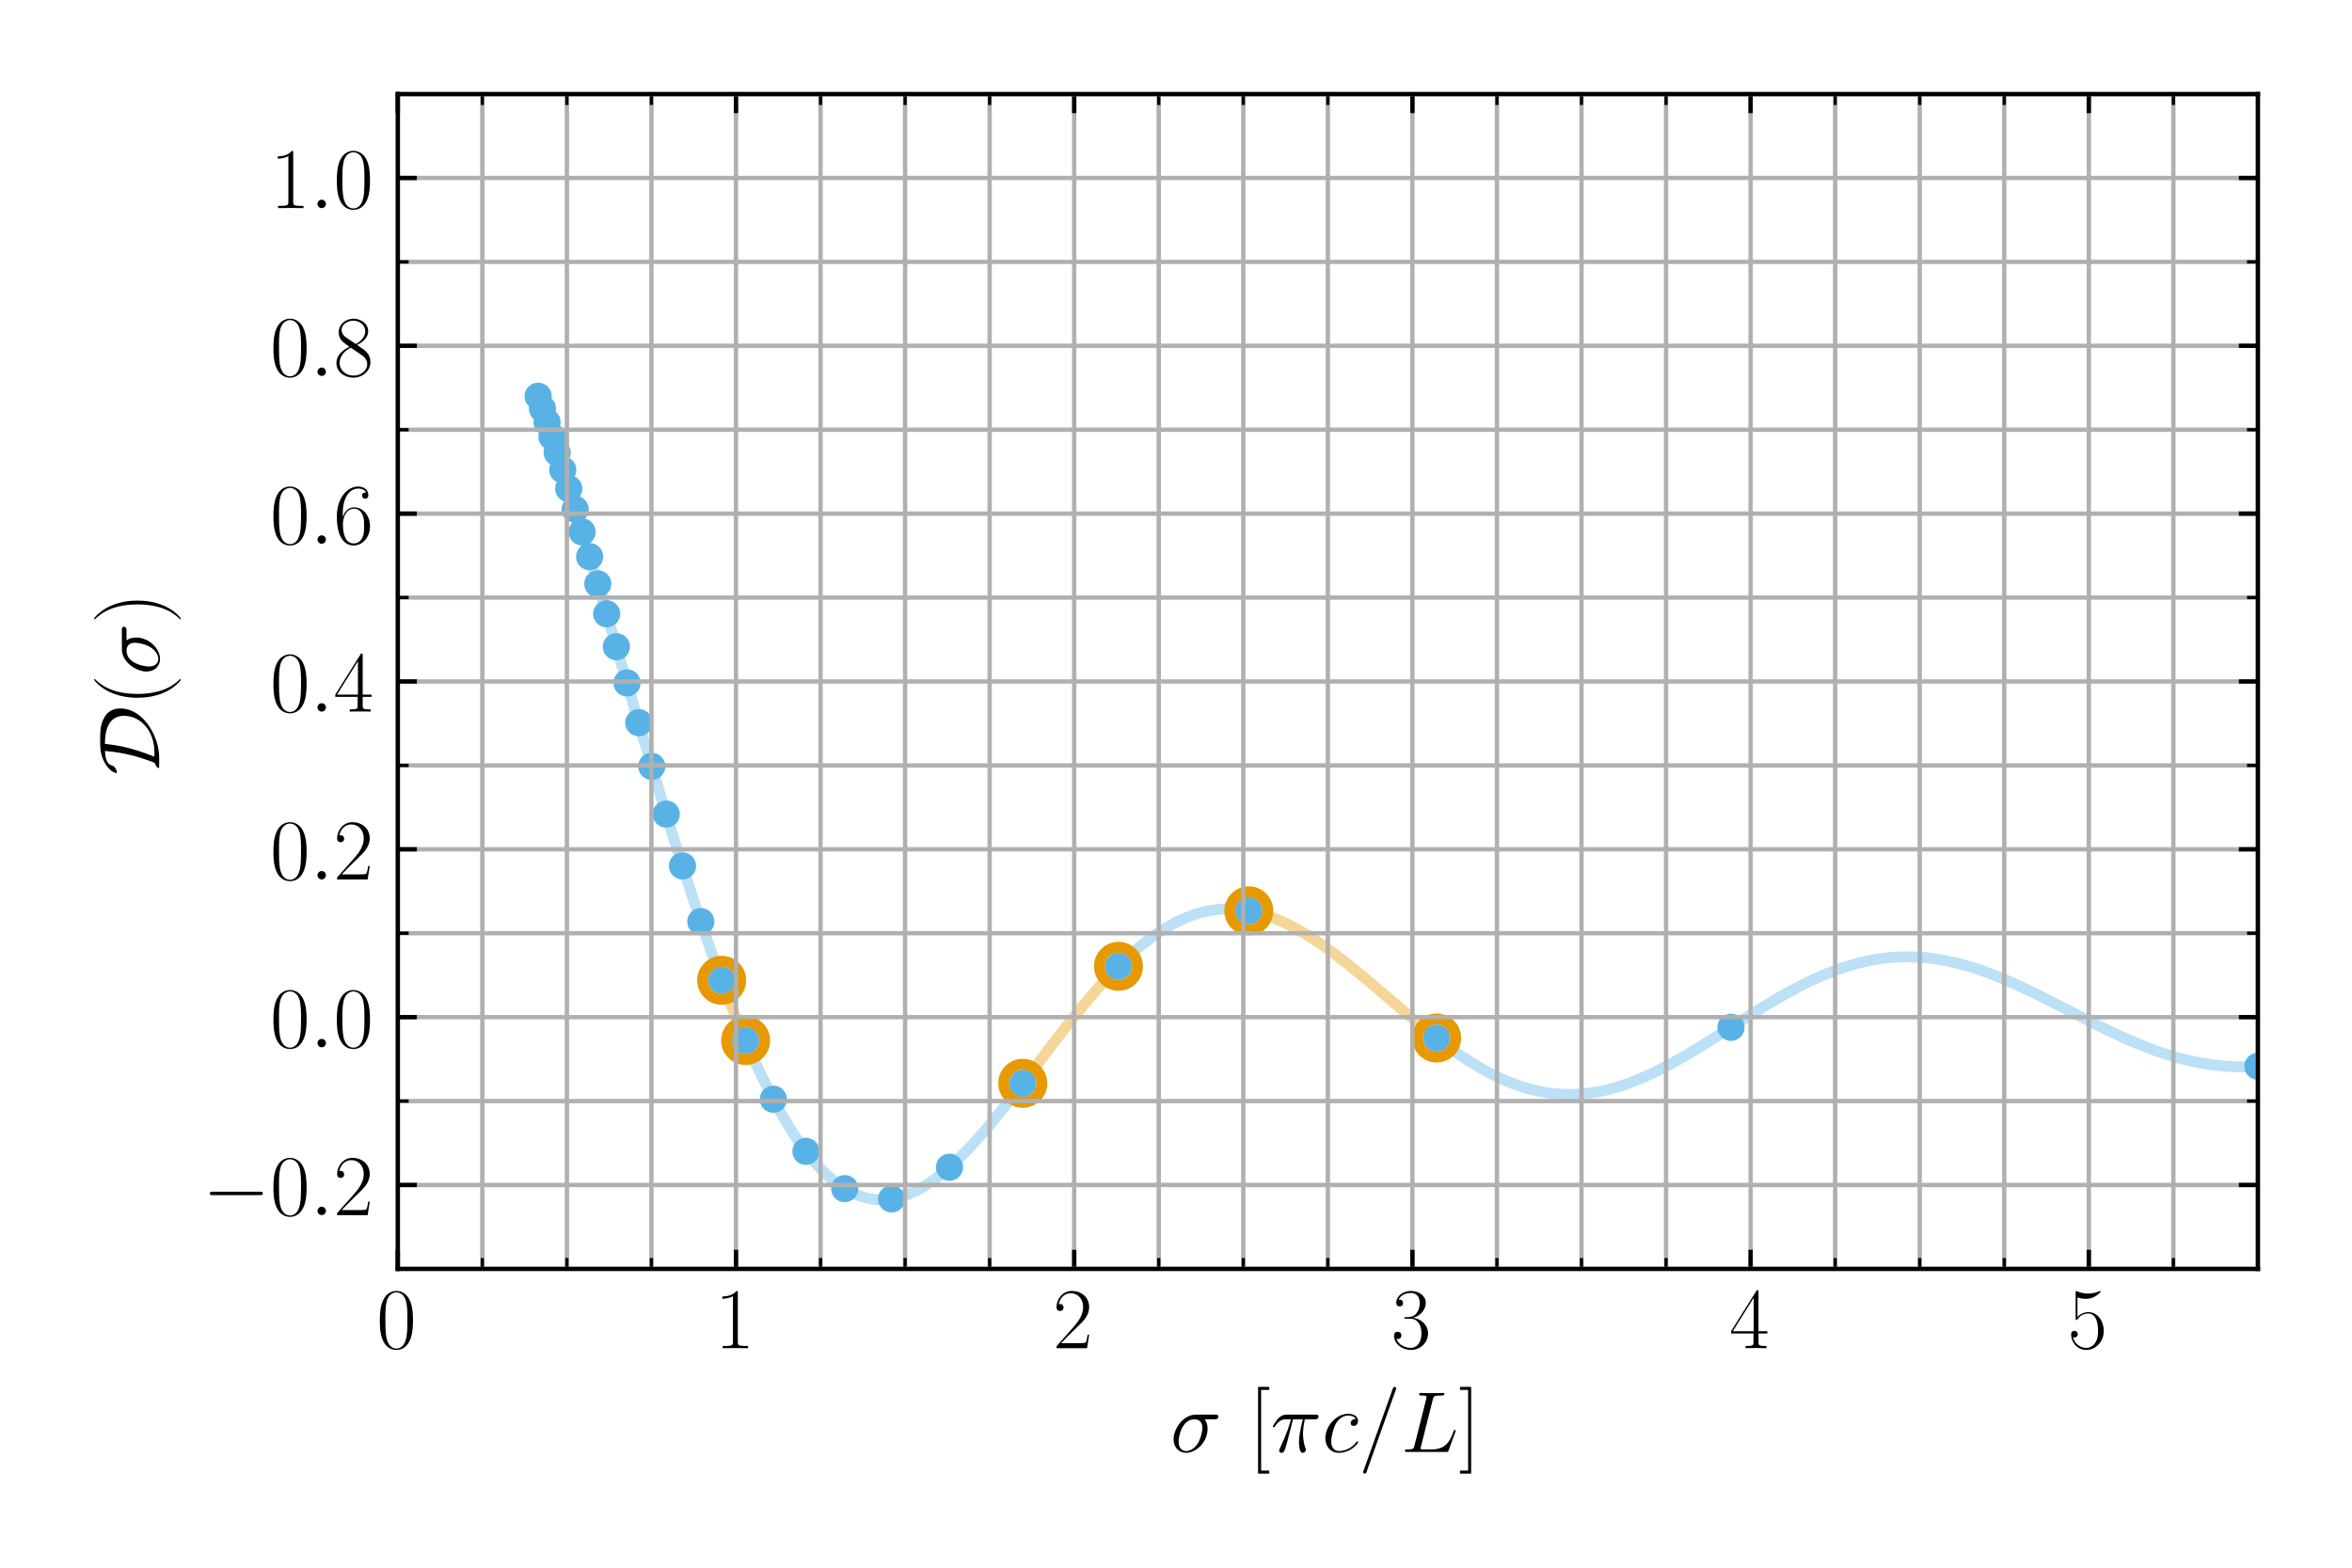 <?xml version="1.0" encoding="utf-8" standalone="no"?>
<!DOCTYPE svg PUBLIC "-//W3C//DTD SVG 1.1//EN"
  "http://www.w3.org/Graphics/SVG/1.1/DTD/svg11.dtd">
<!-- Created with matplotlib (https://matplotlib.org/) -->
<svg height="288pt" version="1.1" viewBox="0 0 432 288" width="432pt" xmlns="http://www.w3.org/2000/svg" xmlns:xlink="http://www.w3.org/1999/xlink">
 <defs>
  <style type="text/css">*{stroke-linecap:butt;stroke-linejoin:round;}</style>
 </defs>
 <g id="figure_1">
  <g id="patch_1">
   <path d="M 0 288 
L 432 288 
L 432 0 
L 0 0 
z
" style="fill:#ffffff;"/>
  </g>
  <g id="axes_1">
   <g id="patch_2">
    <path d="M 73.062 233.111 
L 414.72 233.111 
L 414.72 17.28 
L 73.062 17.28 
z
" style="fill:#ffffff;"/>
   </g>
   <g id="line2d_1">
    <path clip-path="url(#p5244817eca)" d="M 98.841 72.795 
L 99.158 73.698 
L 99.474 74.608 
" style="fill:none;stroke:#59b2e6;stroke-linecap:square;stroke-opacity:0.4;stroke-width:2;"/>
   </g>
   <g id="line2d_2">
    <path clip-path="url(#p5244817eca)" d="M 99.79 75.526 
L 100.106 76.449 
L 100.422 77.38 
" style="fill:none;stroke:#59b2e6;stroke-linecap:square;stroke-opacity:0.4;stroke-width:2;"/>
   </g>
   <g id="line2d_3">
    <path clip-path="url(#p5244817eca)" d="M 100.739 78.317 
L 101.055 79.26 
L 101.371 80.209 
" style="fill:none;stroke:#59b2e6;stroke-linecap:square;stroke-opacity:0.4;stroke-width:2;"/>
   </g>
   <g id="line2d_4">
    <path clip-path="url(#p5244817eca)" d="M 101.687 81.164 
L 102.003 82.125 
L 102.32 83.092 
" style="fill:none;stroke:#59b2e6;stroke-linecap:square;stroke-opacity:0.4;stroke-width:2;"/>
   </g>
   <g id="line2d_5">
    <path clip-path="url(#p5244817eca)" d="M 102.636 84.064 
L 102.952 85.042 
L 103.268 86.025 
" style="fill:none;stroke:#59b2e6;stroke-linecap:square;stroke-opacity:0.4;stroke-width:2;"/>
   </g>
   <g id="line2d_6">
    <path clip-path="url(#p5244817eca)" d="M 103.584 87.014 
L 103.901 88.007 
L 104.217 89.005 
" style="fill:none;stroke:#59b2e6;stroke-linecap:square;stroke-opacity:0.4;stroke-width:2;"/>
   </g>
   <g id="line2d_7">
    <path clip-path="url(#p5244817eca)" d="M 104.533 90.008 
L 104.849 91.015 
L 105.165 92.027 
L 105.482 93.043 
" style="fill:none;stroke:#59b2e6;stroke-linecap:square;stroke-opacity:0.4;stroke-width:2;"/>
   </g>
   <g id="line2d_8">
    <path clip-path="url(#p5244817eca)" d="M 105.798 94.064 
L 106.114 95.088 
L 106.43 96.116 
L 106.746 97.148 
" style="fill:none;stroke:#59b2e6;stroke-linecap:square;stroke-opacity:0.4;stroke-width:2;"/>
   </g>
   <g id="line2d_9">
    <path clip-path="url(#p5244817eca)" d="M 107.062 98.183 
L 107.379 99.222 
L 107.695 100.264 
L 108.011 101.309 
" style="fill:none;stroke:#59b2e6;stroke-linecap:square;stroke-opacity:0.4;stroke-width:2;"/>
   </g>
   <g id="line2d_10">
    <path clip-path="url(#p5244817eca)" d="M 108.327 102.357 
L 108.643 103.408 
L 108.96 104.461 
L 109.276 105.517 
L 109.592 106.576 
" style="fill:none;stroke:#59b2e6;stroke-linecap:square;stroke-opacity:0.4;stroke-width:2;"/>
   </g>
   <g id="line2d_11">
    <path clip-path="url(#p5244817eca)" d="M 109.908 107.636 
L 110.224 108.699 
L 110.541 109.763 
L 110.857 110.829 
L 111.173 111.897 
" style="fill:none;stroke:#59b2e6;stroke-linecap:square;stroke-opacity:0.4;stroke-width:2;"/>
   </g>
   <g id="line2d_12">
    <path clip-path="url(#p5244817eca)" d="M 111.489 112.966 
L 111.805 114.037 
L 112.122 115.109 
L 112.438 116.181 
L 112.754 117.255 
L 113.07 118.329 
" style="fill:none;stroke:#59b2e6;stroke-linecap:square;stroke-opacity:0.4;stroke-width:2;"/>
   </g>
   <g id="line2d_13">
    <path clip-path="url(#p5244817eca)" d="M 113.386 119.404 
L 113.703 120.479 
L 114.019 121.554 
L 114.335 122.63 
L 114.651 123.706 
L 114.967 124.781 
" style="fill:none;stroke:#59b2e6;stroke-linecap:square;stroke-opacity:0.4;stroke-width:2;"/>
   </g>
   <g id="line2d_14">
    <path clip-path="url(#p5244817eca)" d="M 115.284 125.856 
L 115.6 126.93 
L 115.916 128.004 
L 116.232 129.077 
L 116.548 130.149 
L 116.865 131.221 
L 117.181 132.29 
" style="fill:none;stroke:#59b2e6;stroke-linecap:square;stroke-opacity:0.4;stroke-width:2;"/>
   </g>
   <g id="line2d_15">
    <path clip-path="url(#p5244817eca)" d="M 117.497 133.359 
L 117.813 134.426 
L 118.129 135.491 
L 118.445 136.555 
L 118.762 137.617 
L 119.078 138.676 
L 119.394 139.734 
" style="fill:none;stroke:#59b2e6;stroke-linecap:square;stroke-opacity:0.4;stroke-width:2;"/>
   </g>
   <g id="line2d_16">
    <path clip-path="url(#p5244817eca)" d="M 119.71 140.789 
L 120.026 141.841 
L 120.343 142.891 
L 120.659 143.938 
L 120.975 144.982 
L 121.291 146.024 
L 121.607 147.062 
L 121.924 148.096 
L 122.24 149.128 
" style="fill:none;stroke:#59b2e6;stroke-linecap:square;stroke-opacity:0.4;stroke-width:2;"/>
   </g>
   <g id="line2d_17">
    <path clip-path="url(#p5244817eca)" d="M 122.556 150.155 
L 122.872 151.179 
L 123.188 152.199 
L 123.505 153.216 
L 123.821 154.228 
L 124.137 155.236 
L 124.453 156.239 
L 124.769 157.238 
L 125.086 158.233 
" style="fill:none;stroke:#59b2e6;stroke-linecap:square;stroke-opacity:0.4;stroke-width:2;"/>
   </g>
   <g id="line2d_18">
    <path clip-path="url(#p5244817eca)" d="M 125.402 159.222 
L 125.718 160.207 
L 126.034 161.187 
L 126.35 162.162 
L 126.667 163.132 
L 126.983 164.096 
L 127.299 165.055 
L 127.615 166.008 
L 127.931 166.956 
L 128.248 167.897 
L 128.564 168.833 
" style="fill:none;stroke:#59b2e6;stroke-linecap:square;stroke-opacity:0.4;stroke-width:2;"/>
   </g>
   <g id="line2d_19">
    <path clip-path="url(#p5244817eca)" d="M 128.88 169.763 
L 129.196 170.687 
L 129.512 171.605 
L 129.828 172.516 
L 130.145 173.421 
L 130.461 174.319 
L 130.777 175.211 
L 131.093 176.096 
L 131.409 176.974 
L 131.726 177.845 
L 132.042 178.709 
L 132.358 179.566 
" style="fill:none;stroke:#59b2e6;stroke-linecap:square;stroke-opacity:0.4;stroke-width:2;"/>
   </g>
   <g id="line2d_20">
    <path clip-path="url(#p5244817eca)" d="M 132.674 180.416 
L 132.99 181.258 
L 133.307 182.093 
L 133.623 182.921 
L 133.939 183.741 
L 134.255 184.553 
L 134.571 185.358 
L 134.888 186.154 
L 135.204 186.943 
L 135.52 187.724 
L 135.836 188.497 
L 136.152 189.261 
L 136.469 190.018 
L 136.785 190.766 
" style="fill:none;stroke:#e69900;stroke-linecap:square;stroke-opacity:0.4;stroke-width:2;"/>
   </g>
   <g id="line2d_21">
    <path clip-path="url(#p5244817eca)" d="M 137.101 191.506 
L 137.417 192.237 
L 137.733 192.96 
L 138.05 193.674 
L 138.366 194.379 
L 138.682 195.076 
L 138.998 195.764 
L 139.314 196.443 
L 139.631 197.114 
L 139.947 197.775 
L 140.263 198.428 
L 140.579 199.071 
L 140.895 199.705 
L 141.212 200.33 
L 141.528 200.946 
L 141.844 201.553 
" style="fill:none;stroke:#59b2e6;stroke-linecap:square;stroke-opacity:0.4;stroke-width:2;"/>
   </g>
   <g id="line2d_22">
    <path clip-path="url(#p5244817eca)" d="M 142.16 202.15 
L 142.476 202.739 
L 142.792 203.317 
L 143.109 203.887 
L 143.425 204.447 
L 143.741 204.997 
L 144.057 205.538 
L 144.373 206.069 
L 144.69 206.591 
L 145.006 207.103 
L 145.322 207.606 
L 145.638 208.098 
L 145.954 208.582 
L 146.271 209.055 
L 146.587 209.519 
L 146.903 209.973 
L 147.219 210.417 
L 147.535 210.852 
L 147.852 211.276 
" style="fill:none;stroke:#59b2e6;stroke-linecap:square;stroke-opacity:0.4;stroke-width:2;"/>
   </g>
   <g id="line2d_23">
    <path clip-path="url(#p5244817eca)" d="M 148.168 211.691 
L 148.484 212.096 
L 148.8 212.492 
L 149.116 212.877 
L 149.433 213.253 
L 149.749 213.619 
L 150.065 213.975 
L 150.381 214.321 
L 150.697 214.658 
L 151.014 214.984 
L 151.33 215.301 
L 151.646 215.608 
L 151.962 215.905 
L 152.278 216.193 
L 152.595 216.47 
L 152.911 216.738 
L 153.227 216.997 
L 153.543 217.245 
L 153.859 217.484 
L 154.175 217.713 
L 154.492 217.933 
L 154.808 218.142 
L 155.124 218.343 
" style="fill:none;stroke:#59b2e6;stroke-linecap:square;stroke-opacity:0.4;stroke-width:2;"/>
   </g>
   <g id="line2d_24">
    <path clip-path="url(#p5244817eca)" d="M 155.44 218.533 
L 155.756 218.715 
L 156.073 218.886 
L 156.389 219.049 
L 156.705 219.201 
L 157.021 219.345 
L 157.337 219.479 
L 157.654 219.604 
L 157.97 219.719 
L 158.286 219.825 
L 158.602 219.922 
L 158.918 220.01 
L 159.235 220.089 
L 159.551 220.159 
L 159.867 220.219 
L 160.183 220.271 
L 160.499 220.314 
L 160.816 220.348 
L 161.132 220.373 
L 161.448 220.39 
L 161.764 220.397 
L 162.08 220.397 
L 162.397 220.387 
L 162.713 220.369 
L 163.029 220.343 
L 163.345 220.308 
L 163.661 220.265 
" style="fill:none;stroke:#59b2e6;stroke-linecap:square;stroke-opacity:0.4;stroke-width:2;"/>
   </g>
   <g id="line2d_25">
    <path clip-path="url(#p5244817eca)" d="M 163.978 220.214 
L 164.294 220.155 
L 164.61 220.088 
L 164.926 220.012 
L 165.242 219.929 
L 165.559 219.837 
L 165.875 219.738 
L 166.191 219.632 
L 166.507 219.517 
L 166.823 219.395 
L 167.139 219.266 
L 167.456 219.129 
L 167.772 218.985 
L 168.088 218.833 
L 168.404 218.674 
L 168.72 218.509 
L 169.037 218.336 
L 169.353 218.156 
L 169.669 217.97 
L 169.985 217.777 
L 170.301 217.577 
L 170.618 217.371 
L 170.934 217.158 
L 171.25 216.939 
L 171.566 216.713 
L 171.882 216.481 
L 172.199 216.244 
L 172.515 216 
L 172.831 215.75 
L 173.147 215.495 
L 173.463 215.233 
L 173.78 214.967 
L 174.096 214.694 
" style="fill:none;stroke:#59b2e6;stroke-linecap:square;stroke-opacity:0.4;stroke-width:2;"/>
   </g>
   <g id="line2d_26">
    <path clip-path="url(#p5244817eca)" d="M 174.412 214.417 
L 174.728 214.133 
L 175.044 213.845 
L 175.361 213.552 
L 175.677 213.253 
L 175.993 212.95 
L 176.309 212.642 
L 176.625 212.329 
L 176.942 212.011 
L 177.258 211.689 
L 177.574 211.363 
L 177.89 211.032 
L 178.206 210.697 
L 178.522 210.358 
L 178.839 210.015 
L 179.155 209.668 
L 179.471 209.318 
L 179.787 208.964 
L 180.103 208.606 
L 180.42 208.244 
L 180.736 207.88 
L 181.052 207.512 
L 181.368 207.141 
L 181.684 206.766 
L 182.001 206.389 
L 182.317 206.009 
L 182.633 205.627 
L 182.949 205.242 
L 183.265 204.854 
L 183.582 204.464 
L 183.898 204.072 
L 184.214 203.677 
L 184.53 203.28 
L 184.846 202.882 
L 185.163 202.481 
L 185.479 202.079 
L 185.795 201.675 
L 186.111 201.27 
L 186.427 200.863 
L 186.744 200.455 
L 187.06 200.046 
L 187.376 199.635 
L 187.692 199.224 
" style="fill:none;stroke:#59b2e6;stroke-linecap:square;stroke-opacity:0.4;stroke-width:2;"/>
   </g>
   <g id="line2d_27">
    <path clip-path="url(#p5244817eca)" d="M 188.008 198.811 
L 188.325 198.398 
L 188.641 197.984 
L 188.957 197.569 
L 189.273 197.154 
L 189.589 196.739 
L 189.906 196.323 
L 190.222 195.907 
L 190.538 195.491 
L 190.854 195.075 
L 191.17 194.66 
L 191.486 194.244 
L 191.803 193.829 
L 192.119 193.414 
L 192.435 192.999 
L 192.751 192.585 
L 193.067 192.172 
L 193.384 191.76 
L 193.7 191.349 
L 194.016 190.938 
L 194.332 190.529 
L 194.648 190.121 
L 194.965 189.714 
L 195.281 189.308 
L 195.597 188.904 
L 195.913 188.502 
L 196.229 188.101 
L 196.546 187.702 
L 196.862 187.304 
L 197.178 186.909 
L 197.494 186.515 
L 197.81 186.124 
L 198.127 185.735 
L 198.443 185.348 
L 198.759 184.963 
L 199.075 184.581 
L 199.391 184.201 
L 199.708 183.824 
L 200.024 183.449 
L 200.34 183.077 
L 200.656 182.708 
L 200.972 182.342 
L 201.289 181.979 
L 201.605 181.618 
L 201.921 181.261 
L 202.237 180.907 
L 202.553 180.557 
L 202.869 180.209 
L 203.186 179.865 
L 203.502 179.525 
L 203.818 179.188 
L 204.134 178.854 
L 204.45 178.524 
L 204.767 178.198 
L 205.083 177.876 
L 205.399 177.557 
" style="fill:none;stroke:#e69900;stroke-linecap:square;stroke-opacity:0.4;stroke-width:2;"/>
   </g>
   <g id="line2d_28">
    <path clip-path="url(#p5244817eca)" d="M 205.715 177.243 
L 206.031 176.932 
L 206.348 176.625 
L 206.664 176.323 
L 206.98 176.024 
L 207.296 175.73 
L 207.612 175.44 
L 207.929 175.154 
L 208.245 174.873 
L 208.561 174.596 
L 208.877 174.323 
L 209.193 174.055 
L 209.51 173.791 
L 209.826 173.532 
L 210.142 173.277 
L 210.458 173.028 
L 210.774 172.782 
L 211.091 172.542 
L 211.407 172.306 
L 211.723 172.075 
L 212.039 171.849 
L 212.355 171.628 
L 212.672 171.412 
L 212.988 171.2 
L 213.304 170.994 
L 213.62 170.792 
L 213.936 170.596 
L 214.253 170.405 
L 214.569 170.218 
L 214.885 170.037 
L 215.201 169.861 
L 215.517 169.69 
L 215.833 169.524 
L 216.15 169.364 
L 216.466 169.208 
L 216.782 169.058 
L 217.098 168.913 
L 217.414 168.773 
L 217.731 168.639 
L 218.047 168.509 
L 218.363 168.385 
L 218.679 168.266 
L 218.995 168.153 
L 219.312 168.045 
L 219.628 167.942 
L 219.944 167.844 
L 220.26 167.752 
L 220.576 167.665 
L 220.893 167.583 
L 221.209 167.507 
L 221.525 167.436 
L 221.841 167.37 
L 222.157 167.309 
L 222.474 167.254 
L 222.79 167.204 
L 223.106 167.159 
L 223.422 167.119 
L 223.738 167.085 
L 224.055 167.056 
L 224.371 167.032 
L 224.687 167.013 
L 225.003 167 
L 225.319 166.992 
L 225.636 166.988 
L 225.952 166.99 
L 226.268 166.997 
L 226.584 167.009 
L 226.9 167.026 
L 227.216 167.048 
L 227.533 167.075 
L 227.849 167.107 
L 228.165 167.144 
L 228.481 167.186 
L 228.797 167.233 
L 229.114 167.285 
" style="fill:none;stroke:#59b2e6;stroke-linecap:square;stroke-opacity:0.4;stroke-width:2;"/>
   </g>
   <g id="line2d_29">
    <path clip-path="url(#p5244817eca)" d="M 229.43 167.341 
L 229.746 167.402 
L 230.062 167.468 
L 230.378 167.539 
L 230.695 167.615 
L 231.011 167.695 
L 231.327 167.779 
L 231.643 167.868 
L 231.959 167.962 
L 232.276 168.06 
L 232.592 168.163 
L 232.908 168.27 
L 233.224 168.382 
L 233.54 168.497 
L 233.857 168.617 
L 234.173 168.742 
L 234.489 168.87 
L 234.805 169.003 
L 235.121 169.139 
L 235.438 169.28 
L 235.754 169.424 
L 236.07 169.573 
L 236.386 169.725 
L 236.702 169.881 
L 237.019 170.041 
L 237.335 170.205 
L 237.651 170.373 
L 237.967 170.544 
L 238.283 170.718 
L 238.6 170.896 
L 238.916 171.077 
L 239.232 171.262 
L 239.548 171.45 
L 239.864 171.642 
L 240.18 171.836 
L 240.497 172.034 
L 240.813 172.235 
L 241.129 172.439 
L 241.445 172.645 
L 241.761 172.855 
L 242.078 173.067 
L 242.394 173.283 
L 242.71 173.501 
L 243.026 173.721 
L 243.342 173.944 
L 243.659 174.17 
L 243.975 174.398 
L 244.291 174.628 
L 244.607 174.861 
L 244.923 175.096 
L 245.24 175.333 
L 245.556 175.572 
L 245.872 175.814 
L 246.188 176.057 
L 246.504 176.302 
L 246.821 176.549 
L 247.137 176.798 
L 247.453 177.048 
L 247.769 177.3 
L 248.085 177.554 
L 248.402 177.809 
L 248.718 178.066 
L 249.034 178.324 
L 249.35 178.583 
L 249.666 178.843 
L 249.983 179.105 
L 250.299 179.368 
L 250.615 179.631 
L 250.931 179.896 
L 251.247 180.161 
L 251.563 180.427 
L 251.88 180.694 
L 252.196 180.962 
L 252.512 181.23 
L 252.828 181.499 
L 253.144 181.768 
L 253.461 182.038 
L 253.777 182.307 
L 254.093 182.578 
L 254.409 182.848 
L 254.725 183.118 
L 255.042 183.389 
L 255.358 183.659 
L 255.674 183.929 
L 255.99 184.199 
L 256.306 184.469 
L 256.623 184.739 
L 256.939 185.008 
L 257.255 185.277 
L 257.571 185.545 
L 257.887 185.813 
L 258.204 186.08 
L 258.52 186.346 
L 258.836 186.612 
L 259.152 186.877 
L 259.468 187.141 
L 259.785 187.404 
L 260.101 187.666 
L 260.417 187.926 
L 260.733 188.186 
L 261.049 188.445 
L 261.366 188.702 
L 261.682 188.958 
L 261.998 189.212 
L 262.314 189.465 
L 262.63 189.717 
L 262.947 189.967 
L 263.263 190.215 
L 263.579 190.462 
" style="fill:none;stroke:#e69900;stroke-linecap:square;stroke-opacity:0.4;stroke-width:2;"/>
   </g>
   <g id="line2d_30">
    <path clip-path="url(#p5244817eca)" d="M 263.895 190.707 
L 264.211 190.95 
L 264.527 191.192 
L 264.844 191.431 
L 265.16 191.669 
L 265.476 191.904 
L 265.792 192.138 
L 266.108 192.369 
L 266.425 192.598 
L 266.741 192.825 
L 267.057 193.05 
L 267.373 193.272 
L 267.689 193.492 
L 268.006 193.71 
L 268.322 193.925 
L 268.638 194.138 
L 268.954 194.348 
L 269.27 194.555 
L 269.587 194.76 
L 269.903 194.962 
L 270.219 195.162 
L 270.535 195.358 
L 270.851 195.552 
L 271.168 195.743 
L 271.484 195.931 
L 271.8 196.116 
L 272.116 196.299 
L 272.432 196.478 
L 272.749 196.654 
L 273.065 196.827 
L 273.381 196.997 
L 273.697 197.164 
L 274.013 197.328 
L 274.33 197.488 
L 274.646 197.645 
L 274.962 197.799 
L 275.278 197.95 
L 275.594 198.097 
L 275.91 198.241 
L 276.227 198.382 
L 276.543 198.519 
L 276.859 198.653 
L 277.175 198.783 
L 277.491 198.91 
L 277.808 199.033 
L 278.124 199.153 
L 278.44 199.27 
L 278.756 199.382 
L 279.072 199.491 
L 279.389 199.597 
L 279.705 199.699 
L 280.021 199.797 
L 280.337 199.892 
L 280.653 199.983 
L 280.97 200.071 
L 281.286 200.154 
L 281.602 200.235 
L 281.918 200.311 
L 282.234 200.384 
L 282.551 200.453 
L 282.867 200.518 
L 283.183 200.579 
L 283.499 200.637 
L 283.815 200.691 
L 284.132 200.742 
L 284.448 200.788 
L 284.764 200.831 
L 285.08 200.87 
L 285.396 200.906 
L 285.713 200.938 
L 286.029 200.966 
L 286.345 200.99 
L 286.661 201.01 
L 286.977 201.027 
L 287.294 201.04 
L 287.61 201.05 
L 287.926 201.055 
L 288.242 201.057 
L 288.558 201.056 
L 288.874 201.05 
L 289.191 201.041 
L 289.507 201.029 
L 289.823 201.013 
L 290.139 200.993 
L 290.455 200.969 
L 290.772 200.942 
L 291.088 200.912 
L 291.404 200.877 
L 291.72 200.84 
L 292.036 200.799 
L 292.353 200.754 
L 292.669 200.706 
L 292.985 200.654 
L 293.301 200.599 
L 293.617 200.541 
L 293.934 200.479 
L 294.25 200.414 
L 294.566 200.346 
L 294.882 200.274 
L 295.198 200.199 
L 295.515 200.121 
L 295.831 200.039 
L 296.147 199.955 
L 296.463 199.867 
L 296.779 199.776 
L 297.096 199.682 
L 297.412 199.585 
L 297.728 199.485 
L 298.044 199.382 
L 298.36 199.276 
L 298.677 199.167 
L 298.993 199.055 
L 299.309 198.94 
L 299.625 198.823 
L 299.941 198.703 
L 300.257 198.58 
L 300.574 198.454 
L 300.89 198.326 
L 301.206 198.195 
L 301.522 198.061 
L 301.838 197.925 
L 302.155 197.786 
L 302.471 197.645 
L 302.787 197.502 
L 303.103 197.356 
L 303.419 197.208 
L 303.736 197.057 
L 304.052 196.905 
L 304.368 196.75 
L 304.684 196.593 
L 305 196.434 
L 305.317 196.273 
L 305.633 196.11 
L 305.949 195.944 
L 306.265 195.777 
L 306.581 195.608 
L 306.898 195.438 
L 307.214 195.265 
L 307.53 195.091 
L 307.846 194.915 
L 308.162 194.738 
L 308.479 194.558 
L 308.795 194.378 
L 309.111 194.196 
L 309.427 194.012 
L 309.743 193.827 
L 310.06 193.641 
L 310.376 193.454 
L 310.692 193.265 
L 311.008 193.075 
L 311.324 192.884 
L 311.641 192.692 
L 311.957 192.499 
L 312.273 192.305 
L 312.589 192.11 
L 312.905 191.914 
L 313.221 191.718 
L 313.538 191.52 
L 313.854 191.322 
L 314.17 191.123 
L 314.486 190.924 
L 314.802 190.724 
L 315.119 190.524 
L 315.435 190.323 
L 315.751 190.122 
L 316.067 189.92 
L 316.383 189.719 
L 316.7 189.517 
L 317.016 189.314 
L 317.332 189.112 
L 317.648 188.91 
" style="fill:none;stroke:#59b2e6;stroke-linecap:square;stroke-opacity:0.4;stroke-width:2;"/>
   </g>
   <g id="line2d_31">
    <path clip-path="url(#p5244817eca)" d="M 317.964 188.707 
L 318.281 188.505 
L 318.597 188.302 
L 318.913 188.1 
L 319.229 187.898 
L 319.545 187.697 
L 319.862 187.495 
L 320.178 187.294 
L 320.494 187.093 
L 320.81 186.893 
L 321.126 186.693 
L 321.443 186.494 
L 321.759 186.295 
L 322.075 186.097 
L 322.391 185.9 
L 322.707 185.703 
L 323.024 185.507 
L 323.34 185.312 
L 323.656 185.118 
L 323.972 184.925 
L 324.288 184.733 
L 324.604 184.542 
L 324.921 184.351 
L 325.237 184.162 
L 325.553 183.975 
L 325.869 183.788 
L 326.185 183.603 
L 326.502 183.418 
L 326.818 183.236 
L 327.134 183.054 
L 327.45 182.874 
L 327.766 182.696 
L 328.083 182.519 
L 328.399 182.344 
L 328.715 182.17 
L 329.031 181.998 
L 329.347 181.827 
L 329.664 181.658 
L 329.98 181.491 
L 330.296 181.326 
L 330.612 181.163 
L 330.928 181.001 
L 331.245 180.842 
L 331.561 180.684 
L 331.877 180.528 
L 332.193 180.375 
L 332.509 180.223 
L 332.826 180.074 
L 333.142 179.926 
L 333.458 179.781 
L 333.774 179.638 
L 334.09 179.497 
L 334.407 179.358 
L 334.723 179.222 
L 335.039 179.088 
L 335.355 178.956 
L 335.671 178.827 
L 335.987 178.7 
L 336.304 178.576 
L 336.62 178.453 
L 336.936 178.334 
L 337.252 178.217 
L 337.568 178.102 
L 337.885 177.99 
L 338.201 177.881 
L 338.517 177.774 
L 338.833 177.67 
L 339.149 177.568 
L 339.466 177.469 
L 339.782 177.373 
L 340.098 177.279 
L 340.414 177.188 
L 340.73 177.1 
L 341.047 177.014 
L 341.363 176.932 
L 341.679 176.852 
L 341.995 176.775 
L 342.311 176.7 
L 342.628 176.629 
L 342.944 176.56 
L 343.26 176.494 
L 343.576 176.431 
L 343.892 176.371 
L 344.209 176.314 
L 344.525 176.26 
L 344.841 176.208 
L 345.157 176.159 
L 345.473 176.114 
L 345.79 176.071 
L 346.106 176.031 
L 346.422 175.994 
L 346.738 175.96 
L 347.054 175.929 
L 347.371 175.9 
L 347.687 175.875 
L 348.003 175.853 
L 348.319 175.833 
L 348.635 175.817 
L 348.951 175.803 
L 349.268 175.792 
L 349.584 175.784 
L 349.9 175.779 
L 350.216 175.777 
L 350.532 175.778 
L 350.849 175.782 
L 351.165 175.789 
L 351.481 175.798 
L 351.797 175.81 
L 352.113 175.826 
L 352.43 175.844 
L 352.746 175.865 
L 353.062 175.888 
L 353.378 175.915 
L 353.694 175.944 
L 354.011 175.976 
L 354.327 176.011 
L 354.643 176.049 
L 354.959 176.089 
L 355.275 176.132 
L 355.592 176.178 
L 355.908 176.226 
L 356.224 176.277 
L 356.54 176.331 
L 356.856 176.388 
L 357.173 176.447 
L 357.489 176.508 
L 357.805 176.573 
L 358.121 176.639 
L 358.437 176.709 
L 358.754 176.78 
L 359.07 176.855 
L 359.386 176.931 
L 359.702 177.01 
L 360.018 177.092 
L 360.334 177.176 
L 360.651 177.262 
L 360.967 177.351 
L 361.283 177.442 
L 361.599 177.535 
L 361.915 177.63 
L 362.232 177.728 
L 362.548 177.827 
L 362.864 177.929 
L 363.18 178.033 
L 363.496 178.14 
L 363.813 178.248 
L 364.129 178.358 
L 364.445 178.47 
L 364.761 178.584 
L 365.077 178.7 
L 365.394 178.818 
L 365.71 178.938 
L 366.026 179.06 
L 366.342 179.183 
L 366.658 179.308 
L 366.975 179.435 
L 367.291 179.564 
L 367.607 179.694 
L 367.923 179.826 
L 368.239 179.959 
L 368.556 180.094 
L 368.872 180.231 
L 369.188 180.368 
L 369.504 180.508 
L 369.82 180.648 
L 370.137 180.79 
L 370.453 180.934 
L 370.769 181.078 
L 371.085 181.224 
L 371.401 181.371 
L 371.718 181.519 
L 372.034 181.668 
L 372.35 181.818 
L 372.666 181.969 
L 372.982 182.122 
L 373.298 182.275 
L 373.615 182.429 
L 373.931 182.584 
L 374.247 182.739 
L 374.563 182.896 
L 374.879 183.053 
L 375.196 183.211 
L 375.512 183.369 
L 375.828 183.528 
L 376.144 183.688 
L 376.46 183.848 
L 376.777 184.009 
L 377.093 184.17 
L 377.409 184.331 
L 377.725 184.493 
L 378.041 184.655 
L 378.358 184.817 
L 378.674 184.98 
L 378.99 185.142 
L 379.306 185.305 
L 379.622 185.468 
L 379.939 185.631 
L 380.255 185.794 
L 380.571 185.957 
L 380.887 186.12 
L 381.203 186.282 
L 381.52 186.445 
L 381.836 186.607 
L 382.152 186.769 
L 382.468 186.931 
L 382.784 187.092 
L 383.101 187.253 
L 383.417 187.414 
L 383.733 187.574 
L 384.049 187.734 
L 384.365 187.893 
L 384.681 188.052 
L 384.998 188.209 
L 385.314 188.367 
L 385.63 188.523 
L 385.946 188.679 
L 386.262 188.834 
L 386.579 188.988 
L 386.895 189.142 
L 387.211 189.294 
L 387.527 189.446 
L 387.843 189.596 
L 388.16 189.746 
L 388.476 189.894 
L 388.792 190.042 
L 389.108 190.188 
L 389.424 190.333 
L 389.741 190.477 
L 390.057 190.62 
L 390.373 190.762 
L 390.689 190.902 
L 391.005 191.041 
L 391.322 191.178 
L 391.638 191.314 
L 391.954 191.449 
L 392.27 191.582 
L 392.586 191.714 
L 392.903 191.844 
L 393.219 191.973 
L 393.535 192.1 
L 393.851 192.226 
L 394.167 192.349 
L 394.484 192.471 
L 394.8 192.592 
L 395.116 192.711 
L 395.432 192.828 
L 395.748 192.943 
L 396.065 193.056 
L 396.381 193.168 
L 396.697 193.277 
L 397.013 193.385 
L 397.329 193.491 
L 397.645 193.595 
L 397.962 193.697 
L 398.278 193.797 
L 398.594 193.895 
L 398.91 193.991 
L 399.226 194.084 
L 399.543 194.176 
L 399.859 194.266 
L 400.175 194.354 
L 400.491 194.439 
L 400.807 194.522 
L 401.124 194.603 
L 401.44 194.682 
L 401.756 194.759 
L 402.072 194.834 
L 402.388 194.906 
L 402.705 194.976 
L 403.021 195.044 
L 403.337 195.109 
L 403.653 195.173 
L 403.969 195.234 
L 404.286 195.292 
L 404.602 195.348 
L 404.918 195.402 
L 405.234 195.454 
L 405.55 195.503 
L 405.867 195.55 
L 406.183 195.595 
L 406.499 195.637 
L 406.815 195.677 
L 407.131 195.714 
L 407.448 195.749 
L 407.764 195.782 
L 408.08 195.812 
L 408.396 195.839 
L 408.712 195.865 
L 409.028 195.888 
L 409.345 195.908 
L 409.661 195.926 
L 409.977 195.942 
L 410.293 195.955 
L 410.609 195.966 
L 410.926 195.974 
L 411.242 195.98 
L 411.558 195.984 
L 411.874 195.985 
L 412.19 195.984 
L 412.507 195.98 
L 412.823 195.974 
L 413.139 195.966 
L 413.455 195.955 
L 413.771 195.942 
L 414.088 195.926 
L 414.404 195.908 
L 414.72 195.888 
" style="fill:none;stroke:#59b2e6;stroke-linecap:square;stroke-opacity:0.4;stroke-width:2;"/>
   </g>
   <g id="line2d_32">
    <defs>
     <path d="M 0 2 
C 0.53 2 1.039 1.789 1.414 1.414 
C 1.789 1.039 2 0.53 2 0 
C 2 -0.53 1.789 -1.039 1.414 -1.414 
C 1.039 -1.789 0.53 -2 0 -2 
C -0.53 -2 -1.039 -1.789 -1.414 -1.414 
C -1.789 -1.039 -2 -0.53 -2 0 
C -2 0.53 -1.789 1.039 -1.414 1.414 
C -1.039 1.789 -0.53 2 0 2 
z
" id="m32d3a0e8a6" style="stroke:#59b2e6;"/>
    </defs>
    <g clip-path="url(#p5244817eca)">
     <use style="fill:#59b2e6;stroke:#59b2e6;" x="98.841" xlink:href="#m32d3a0e8a6" y="72.795"/>
     <use style="fill:#59b2e6;stroke:#59b2e6;" x="99.634" xlink:href="#m32d3a0e8a6" y="75.072"/>
     <use style="fill:#59b2e6;stroke:#59b2e6;" x="100.477" xlink:href="#m32d3a0e8a6" y="77.54"/>
     <use style="fill:#59b2e6;stroke:#59b2e6;" x="101.375" xlink:href="#m32d3a0e8a6" y="80.22"/>
     <use style="fill:#59b2e6;stroke:#59b2e6;" x="102.333" xlink:href="#m32d3a0e8a6" y="83.135"/>
     <use style="fill:#59b2e6;stroke:#59b2e6;" x="103.359" xlink:href="#m32d3a0e8a6" y="86.31"/>
     <use style="fill:#59b2e6;stroke:#59b2e6;" x="104.46" xlink:href="#m32d3a0e8a6" y="89.776"/>
     <use style="fill:#59b2e6;stroke:#59b2e6;" x="105.643" xlink:href="#m32d3a0e8a6" y="93.565"/>
     <use style="fill:#59b2e6;stroke:#59b2e6;" x="106.92" xlink:href="#m32d3a0e8a6" y="97.715"/>
     <use style="fill:#59b2e6;stroke:#59b2e6;" x="108.3" xlink:href="#m32d3a0e8a6" y="102.266"/>
     <use style="fill:#59b2e6;stroke:#59b2e6;" x="109.798" xlink:href="#m32d3a0e8a6" y="107.264"/>
     <use style="fill:#59b2e6;stroke:#59b2e6;" x="111.428" xlink:href="#m32d3a0e8a6" y="112.759"/>
     <use style="fill:#59b2e6;stroke:#59b2e6;" x="113.21" xlink:href="#m32d3a0e8a6" y="118.804"/>
     <use style="fill:#59b2e6;stroke:#59b2e6;" x="115.166" xlink:href="#m32d3a0e8a6" y="125.455"/>
     <use style="fill:#59b2e6;stroke:#59b2e6;" x="117.321" xlink:href="#m32d3a0e8a6" y="132.766"/>
     <use style="fill:#59b2e6;stroke:#59b2e6;" x="119.71" xlink:href="#m32d3a0e8a6" y="140.788"/>
     <use style="fill:#59b2e6;stroke:#59b2e6;" x="122.371" xlink:href="#m32d3a0e8a6" y="149.555"/>
     <use style="fill:#59b2e6;stroke:#59b2e6;" x="125.354" xlink:href="#m32d3a0e8a6" y="159.073"/>
     <use style="fill:#59b2e6;stroke:#59b2e6;" x="128.721" xlink:href="#m32d3a0e8a6" y="169.298"/>
     <use style="fill:#59b2e6;stroke:#59b2e6;" x="132.552" xlink:href="#m32d3a0e8a6" y="180.088"/>
     <use style="fill:#59b2e6;stroke:#59b2e6;" x="136.949" xlink:href="#m32d3a0e8a6" y="191.151"/>
     <use style="fill:#59b2e6;stroke:#59b2e6;" x="142.048" xlink:href="#m32d3a0e8a6" y="201.939"/>
     <use style="fill:#59b2e6;stroke:#59b2e6;" x="148.031" xlink:href="#m32d3a0e8a6" y="211.513"/>
     <use style="fill:#59b2e6;stroke:#59b2e6;" x="155.15" xlink:href="#m32d3a0e8a6" y="218.359"/>
     <use style="fill:#59b2e6;stroke:#59b2e6;" x="163.764" xlink:href="#m32d3a0e8a6" y="220.25"/>
     <use style="fill:#59b2e6;stroke:#59b2e6;" x="174.397" xlink:href="#m32d3a0e8a6" y="214.429"/>
     <use style="fill:#59b2e6;stroke:#59b2e6;" x="187.855" xlink:href="#m32d3a0e8a6" y="199.011"/>
     <use style="fill:#59b2e6;stroke:#59b2e6;" x="205.434" xlink:href="#m32d3a0e8a6" y="177.522"/>
     <use style="fill:#59b2e6;stroke:#59b2e6;" x="229.372" xlink:href="#m32d3a0e8a6" y="167.33"/>
     <use style="fill:#59b2e6;stroke:#59b2e6;" x="263.877" xlink:href="#m32d3a0e8a6" y="190.693"/>
     <use style="fill:#59b2e6;stroke:#59b2e6;" x="317.933" xlink:href="#m32d3a0e8a6" y="188.727"/>
     <use style="fill:#59b2e6;stroke:#59b2e6;" x="414.72" xlink:href="#m32d3a0e8a6" y="195.888"/>
    </g>
   </g>
   <g id="line2d_33">
    <defs>
     <path d="M 0 3.5 
C 0.928 3.5 1.819 3.131 2.475 2.475 
C 3.131 1.819 3.5 0.928 3.5 0 
C 3.5 -0.928 3.131 -1.819 2.475 -2.475 
C 1.819 -3.131 0.928 -3.5 0 -3.5 
C -0.928 -3.5 -1.819 -3.131 -2.475 -2.475 
C -3.131 -1.819 -3.5 -0.928 -3.5 0 
C -3.5 0.928 -3.131 1.819 -2.475 2.475 
C -1.819 3.131 -0.928 3.5 0 3.5 
z
" id="m2e6da30b2c" style="stroke:#e69900;stroke-width:2;"/>
    </defs>
    <g clip-path="url(#p5244817eca)">
     <use style="fill-opacity:0;stroke:#e69900;stroke-width:2;" x="132.552" xlink:href="#m2e6da30b2c" y="180.088"/>
     <use style="fill-opacity:0;stroke:#e69900;stroke-width:2;" x="187.855" xlink:href="#m2e6da30b2c" y="199.011"/>
     <use style="fill-opacity:0;stroke:#e69900;stroke-width:2;" x="229.372" xlink:href="#m2e6da30b2c" y="167.33"/>
    </g>
   </g>
   <g id="line2d_34">
    <g clip-path="url(#p5244817eca)">
     <use style="fill-opacity:0;stroke:#e69900;stroke-width:2;" x="136.949" xlink:href="#m2e6da30b2c" y="191.151"/>
     <use style="fill-opacity:0;stroke:#e69900;stroke-width:2;" x="205.434" xlink:href="#m2e6da30b2c" y="177.522"/>
     <use style="fill-opacity:0;stroke:#e69900;stroke-width:2;" x="263.877" xlink:href="#m2e6da30b2c" y="190.693"/>
    </g>
   </g>
   <g id="matplotlib.axis_1">
    <g id="xtick_1">
     <g id="line2d_35">
      <path clip-path="url(#p5244817eca)" d="M 73.062 233.111 
L 73.062 17.28 
" style="fill:none;stroke:#b0b0b0;stroke-linecap:square;stroke-width:0.8;"/>
     </g>
     <g id="line2d_36">
      <defs>
       <path d="M 0 0 
L 0 -3.5 
" id="m8d840dfcfd" style="stroke:#000000;stroke-width:0.8;"/>
      </defs>
      <g>
       <use style="stroke:#000000;stroke-width:0.8;" x="73.062" xlink:href="#m8d840dfcfd" y="233.111"/>
      </g>
     </g>
     <g id="line2d_37">
      <defs>
       <path d="M 0 0 
L 0 3.5 
" id="m2bd30f55ea" style="stroke:#000000;stroke-width:0.8;"/>
      </defs>
      <g>
       <use style="stroke:#000000;stroke-width:0.8;" x="73.062" xlink:href="#m2bd30f55ea" y="17.28"/>
      </g>
     </g>
     <g id="text_1">
      <!-- $\mathdefault{0}$ -->
      <g transform="translate(69.16 247.68)scale(0.16 -0.16)">
       <defs>
        <path d="M 42 31.844 
C 42 37.969 41.906 48.422 37.703 56.453 
C 34 63.484 28.094 66 22.906 66 
C 18.094 66 12 63.781 8.203 56.562 
C 4.203 49.016 3.797 39.672 3.797 31.844 
C 3.797 26.109 3.906 17.375 7 9.734 
C 11.297 -0.609 19 -2 22.906 -2 
C 27.5 -2 34.5 -0.109 38.594 9.438 
C 41.594 16.375 42 24.5 42 31.844 
z
M 22.906 -0.406 
C 16.5 -0.406 12.703 5.125 11.297 12.75 
C 10.203 18.688 10.203 27.328 10.203 32.953 
C 10.203 40.688 10.203 47.109 11.5 53.234 
C 13.406 61.781 19 64.391 22.906 64.391 
C 27 64.391 32.297 61.672 34.203 53.438 
C 35.5 47.719 35.594 40.984 35.594 32.953 
C 35.594 26.422 35.594 18.375 34.406 12.453 
C 32.297 1.5 26.406 -0.406 22.906 -0.406 
z
" id="CMR17-48"/>
       </defs>
       <use transform="scale(0.996)" xlink:href="#CMR17-48"/>
      </g>
     </g>
    </g>
    <g id="xtick_2">
     <g id="line2d_38">
      <path clip-path="url(#p5244817eca)" d="M 135.181 233.111 
L 135.181 17.28 
" style="fill:none;stroke:#b0b0b0;stroke-linecap:square;stroke-width:0.8;"/>
     </g>
     <g id="line2d_39">
      <g>
       <use style="stroke:#000000;stroke-width:0.8;" x="135.181" xlink:href="#m8d840dfcfd" y="233.111"/>
      </g>
     </g>
     <g id="line2d_40">
      <g>
       <use style="stroke:#000000;stroke-width:0.8;" x="135.181" xlink:href="#m2bd30f55ea" y="17.28"/>
      </g>
     </g>
     <g id="text_2">
      <!-- $\mathdefault{1}$ -->
      <g transform="translate(131.279 247.68)scale(0.16 -0.16)">
       <defs>
        <path d="M 26.594 63.797 
C 26.594 65.891 26.5 66 25.094 66 
C 21.203 61.359 15.297 59.891 9.703 59.688 
C 9.406 59.688 8.906 59.688 8.797 59.5 
C 8.703 59.297 8.703 59.094 8.703 57 
C 11.797 57 17 57.594 21 59.984 
L 21 7.297 
C 21 3.797 20.797 2.594 12.203 2.594 
L 9.203 2.594 
L 9.203 0 
C 14 0.094 19 0.188 23.797 0.188 
C 28.594 0.188 33.594 0.094 38.406 0 
L 38.406 2.594 
L 35.406 2.594 
C 26.797 2.594 26.594 3.688 26.594 7.297 
z
" id="CMR17-49"/>
       </defs>
       <use transform="scale(0.996)" xlink:href="#CMR17-49"/>
      </g>
     </g>
    </g>
    <g id="xtick_3">
     <g id="line2d_41">
      <path clip-path="url(#p5244817eca)" d="M 197.301 233.111 
L 197.301 17.28 
" style="fill:none;stroke:#b0b0b0;stroke-linecap:square;stroke-width:0.8;"/>
     </g>
     <g id="line2d_42">
      <g>
       <use style="stroke:#000000;stroke-width:0.8;" x="197.301" xlink:href="#m8d840dfcfd" y="233.111"/>
      </g>
     </g>
     <g id="line2d_43">
      <g>
       <use style="stroke:#000000;stroke-width:0.8;" x="197.301" xlink:href="#m2bd30f55ea" y="17.28"/>
      </g>
     </g>
     <g id="text_3">
      <!-- $\mathdefault{2}$ -->
      <g transform="translate(193.399 247.68)scale(0.16 -0.16)">
       <defs>
        <path d="M 41.703 15.469 
L 39.906 15.469 
C 38.906 8.391 38.094 7.188 37.703 6.594 
C 37.203 5.797 30 5.797 28.594 5.797 
L 9.406 5.797 
C 13 9.688 20 16.766 28.5 24.938 
C 34.594 30.719 41.703 37.5 41.703 47.391 
C 41.703 59.188 32.297 66 21.797 66 
C 10.797 66 4.094 56.297 4.094 47.297 
C 4.094 43.391 7 42.891 8.203 42.891 
C 9.203 42.891 12.203 43.484 12.203 46.984 
C 12.203 50.094 9.594 51 8.203 51 
C 7.594 51 7 50.891 6.594 50.688 
C 8.5 59.188 14.297 63.391 20.406 63.391 
C 29.094 63.391 34.797 56.5 34.797 47.391 
C 34.797 38.703 29.703 31.219 24 24.734 
L 4.094 2.297 
L 4.094 0 
L 39.297 0 
z
" id="CMR17-50"/>
       </defs>
       <use transform="scale(0.996)" xlink:href="#CMR17-50"/>
      </g>
     </g>
    </g>
    <g id="xtick_4">
     <g id="line2d_44">
      <path clip-path="url(#p5244817eca)" d="M 259.421 233.111 
L 259.421 17.28 
" style="fill:none;stroke:#b0b0b0;stroke-linecap:square;stroke-width:0.8;"/>
     </g>
     <g id="line2d_45">
      <g>
       <use style="stroke:#000000;stroke-width:0.8;" x="259.421" xlink:href="#m8d840dfcfd" y="233.111"/>
      </g>
     </g>
     <g id="line2d_46">
      <g>
       <use style="stroke:#000000;stroke-width:0.8;" x="259.421" xlink:href="#m2bd30f55ea" y="17.28"/>
      </g>
     </g>
     <g id="text_4">
      <!-- $\mathdefault{3}$ -->
      <g transform="translate(255.519 247.68)scale(0.16 -0.16)">
       <defs>
        <path d="M 22.094 34 
C 31 34 34.906 26.141 34.906 17.094 
C 34.906 5.031 28.5 0.391 22.703 0.391 
C 17.406 0.391 8.797 3.016 6.094 10.797 
C 6.594 10.594 7.094 10.594 7.594 10.594 
C 10 10.594 11.797 12.188 11.797 14.797 
C 11.797 17.688 9.594 19 7.594 19 
C 5.906 19 3.297 18.188 3.297 14.484 
C 3.297 5.234 12.297 -2 22.906 -2 
C 34 -2 42.5 6.75 42.5 16.984 
C 42.5 26.844 34.5 34 25 35.094 
C 32.594 36.672 39.906 43.375 39.906 52.391 
C 39.906 60.25 32 66 23 66 
C 13.906 66 5.906 60.344 5.906 52.297 
C 5.906 48.797 8.5 48.188 9.797 48.188 
C 11.906 48.188 13.703 49.484 13.703 52.094 
C 13.703 54.688 11.906 56 9.797 56 
C 9.406 56 8.906 56 8.5 55.797 
C 11.406 62.484 19.297 63.688 22.797 63.688 
C 26.297 63.688 32.906 61.969 32.906 52.297 
C 32.906 49.484 32.5 44.547 29.094 40.219 
C 26.094 36.391 22.703 36.188 19.406 35.891 
C 18.906 35.891 16.594 35.688 16.203 35.688 
C 15.5 35.594 15.094 35.5 15.094 34.797 
C 15.094 34.094 15.203 34 17.203 34 
z
" id="CMR17-51"/>
       </defs>
       <use transform="scale(0.996)" xlink:href="#CMR17-51"/>
      </g>
     </g>
    </g>
    <g id="xtick_5">
     <g id="line2d_47">
      <path clip-path="url(#p5244817eca)" d="M 321.54 233.111 
L 321.54 17.28 
" style="fill:none;stroke:#b0b0b0;stroke-linecap:square;stroke-width:0.8;"/>
     </g>
     <g id="line2d_48">
      <g>
       <use style="stroke:#000000;stroke-width:0.8;" x="321.54" xlink:href="#m8d840dfcfd" y="233.111"/>
      </g>
     </g>
     <g id="line2d_49">
      <g>
       <use style="stroke:#000000;stroke-width:0.8;" x="321.54" xlink:href="#m2bd30f55ea" y="17.28"/>
      </g>
     </g>
     <g id="text_5">
      <!-- $\mathdefault{4}$ -->
      <g transform="translate(317.638 247.68)scale(0.16 -0.16)">
       <defs>
        <path d="M 33.594 64.797 
C 33.594 66.891 33.5 67 31.703 67 
L 2 19.594 
L 2 17 
L 27.797 17 
L 27.797 7.188 
C 27.797 3.594 27.594 2.594 20.594 2.594 
L 18.703 2.594 
L 18.703 0 
C 21.906 0.188 27.297 0.188 30.703 0.188 
C 34.094 0.188 39.5 0.188 42.703 0 
L 42.703 2.594 
L 40.797 2.594 
C 33.797 2.594 33.594 3.594 33.594 7.188 
L 33.594 17 
L 43.797 17 
L 43.797 19.594 
L 33.594 19.594 
z
M 28.094 58.172 
L 28.094 19.594 
L 4 19.594 
z
" id="CMR17-52"/>
       </defs>
       <use transform="scale(0.996)" xlink:href="#CMR17-52"/>
      </g>
     </g>
    </g>
    <g id="xtick_6">
     <g id="line2d_50">
      <path clip-path="url(#p5244817eca)" d="M 383.66 233.111 
L 383.66 17.28 
" style="fill:none;stroke:#b0b0b0;stroke-linecap:square;stroke-width:0.8;"/>
     </g>
     <g id="line2d_51">
      <g>
       <use style="stroke:#000000;stroke-width:0.8;" x="383.66" xlink:href="#m8d840dfcfd" y="233.111"/>
      </g>
     </g>
     <g id="line2d_52">
      <g>
       <use style="stroke:#000000;stroke-width:0.8;" x="383.66" xlink:href="#m2bd30f55ea" y="17.28"/>
      </g>
     </g>
     <g id="text_6">
      <!-- $\mathdefault{5}$ -->
      <g transform="translate(379.758 247.68)scale(0.16 -0.16)">
       <defs>
        <path d="M 11.406 58.594 
C 12.406 58.188 16.5 56.891 20.703 56.891 
C 30 56.891 35.094 61.891 38 64.688 
C 38 65.484 38 66 37.406 66 
C 37.297 66 37.094 66 36.297 65.594 
C 32.797 64.094 28.703 63 23.703 63 
C 20.703 63 16.203 63.359 11.297 65.484 
C 10.203 66 10 66 9.906 66 
C 9.406 66 9.297 65.891 9.297 63.906 
L 9.297 34.859 
C 9.297 33.016 9.297 32.5 10.297 32.5 
C 10.797 32.5 11 32.703 11.5 33.422 
C 14.703 38.047 19.094 40 24.094 40 
C 27.594 40 35.094 37.734 35.094 20.203 
C 35.094 16.984 35.094 11.188 32.094 6.594 
C 29.594 2.484 25.703 0.391 21.406 0.391 
C 14.797 0.391 8.094 4.984 6.297 12.688 
C 6.703 12.594 7.5 12.391 7.906 12.391 
C 9.203 12.391 11.703 13.094 11.703 16.188 
C 11.703 18.891 9.797 20 7.906 20 
C 5.594 20 4.094 18.594 4.094 15.797 
C 4.094 7.094 11 -2 21.594 -2 
C 31.906 -2 41.703 6.891 41.703 19.797 
C 41.703 32.094 33.906 41.594 24.203 41.594 
C 19.094 41.594 14.797 39.688 11.406 36 
z
" id="CMR17-53"/>
       </defs>
       <use transform="scale(0.996)" xlink:href="#CMR17-53"/>
      </g>
     </g>
    </g>
    <g id="xtick_7">
     <g id="line2d_53">
      <path clip-path="url(#p5244817eca)" d="M 88.592 233.111 
L 88.592 17.28 
" style="fill:none;stroke:#b0b0b0;stroke-linecap:square;stroke-width:0.8;"/>
     </g>
     <g id="line2d_54">
      <defs>
       <path d="M 0 0 
L 0 -2 
" id="mf84a483cce" style="stroke:#000000;stroke-width:0.6;"/>
      </defs>
      <g>
       <use style="stroke:#000000;stroke-width:0.6;" x="88.592" xlink:href="#mf84a483cce" y="233.111"/>
      </g>
     </g>
     <g id="line2d_55">
      <defs>
       <path d="M 0 0 
L 0 2 
" id="md469f65334" style="stroke:#000000;stroke-width:0.6;"/>
      </defs>
      <g>
       <use style="stroke:#000000;stroke-width:0.6;" x="88.592" xlink:href="#md469f65334" y="17.28"/>
      </g>
     </g>
    </g>
    <g id="xtick_8">
     <g id="line2d_56">
      <path clip-path="url(#p5244817eca)" d="M 104.122 233.111 
L 104.122 17.28 
" style="fill:none;stroke:#b0b0b0;stroke-linecap:square;stroke-width:0.8;"/>
     </g>
     <g id="line2d_57">
      <g>
       <use style="stroke:#000000;stroke-width:0.6;" x="104.122" xlink:href="#mf84a483cce" y="233.111"/>
      </g>
     </g>
     <g id="line2d_58">
      <g>
       <use style="stroke:#000000;stroke-width:0.6;" x="104.122" xlink:href="#md469f65334" y="17.28"/>
      </g>
     </g>
    </g>
    <g id="xtick_9">
     <g id="line2d_59">
      <path clip-path="url(#p5244817eca)" d="M 119.652 233.111 
L 119.652 17.28 
" style="fill:none;stroke:#b0b0b0;stroke-linecap:square;stroke-width:0.8;"/>
     </g>
     <g id="line2d_60">
      <g>
       <use style="stroke:#000000;stroke-width:0.6;" x="119.652" xlink:href="#mf84a483cce" y="233.111"/>
      </g>
     </g>
     <g id="line2d_61">
      <g>
       <use style="stroke:#000000;stroke-width:0.6;" x="119.652" xlink:href="#md469f65334" y="17.28"/>
      </g>
     </g>
    </g>
    <g id="xtick_10">
     <g id="line2d_62">
      <path clip-path="url(#p5244817eca)" d="M 150.711 233.111 
L 150.711 17.28 
" style="fill:none;stroke:#b0b0b0;stroke-linecap:square;stroke-width:0.8;"/>
     </g>
     <g id="line2d_63">
      <g>
       <use style="stroke:#000000;stroke-width:0.6;" x="150.711" xlink:href="#mf84a483cce" y="233.111"/>
      </g>
     </g>
     <g id="line2d_64">
      <g>
       <use style="stroke:#000000;stroke-width:0.6;" x="150.711" xlink:href="#md469f65334" y="17.28"/>
      </g>
     </g>
    </g>
    <g id="xtick_11">
     <g id="line2d_65">
      <path clip-path="url(#p5244817eca)" d="M 166.241 233.111 
L 166.241 17.28 
" style="fill:none;stroke:#b0b0b0;stroke-linecap:square;stroke-width:0.8;"/>
     </g>
     <g id="line2d_66">
      <g>
       <use style="stroke:#000000;stroke-width:0.6;" x="166.241" xlink:href="#mf84a483cce" y="233.111"/>
      </g>
     </g>
     <g id="line2d_67">
      <g>
       <use style="stroke:#000000;stroke-width:0.6;" x="166.241" xlink:href="#md469f65334" y="17.28"/>
      </g>
     </g>
    </g>
    <g id="xtick_12">
     <g id="line2d_68">
      <path clip-path="url(#p5244817eca)" d="M 181.771 233.111 
L 181.771 17.28 
" style="fill:none;stroke:#b0b0b0;stroke-linecap:square;stroke-width:0.8;"/>
     </g>
     <g id="line2d_69">
      <g>
       <use style="stroke:#000000;stroke-width:0.6;" x="181.771" xlink:href="#mf84a483cce" y="233.111"/>
      </g>
     </g>
     <g id="line2d_70">
      <g>
       <use style="stroke:#000000;stroke-width:0.6;" x="181.771" xlink:href="#md469f65334" y="17.28"/>
      </g>
     </g>
    </g>
    <g id="xtick_13">
     <g id="line2d_71">
      <path clip-path="url(#p5244817eca)" d="M 212.831 233.111 
L 212.831 17.28 
" style="fill:none;stroke:#b0b0b0;stroke-linecap:square;stroke-width:0.8;"/>
     </g>
     <g id="line2d_72">
      <g>
       <use style="stroke:#000000;stroke-width:0.6;" x="212.831" xlink:href="#mf84a483cce" y="233.111"/>
      </g>
     </g>
     <g id="line2d_73">
      <g>
       <use style="stroke:#000000;stroke-width:0.6;" x="212.831" xlink:href="#md469f65334" y="17.28"/>
      </g>
     </g>
    </g>
    <g id="xtick_14">
     <g id="line2d_74">
      <path clip-path="url(#p5244817eca)" d="M 228.361 233.111 
L 228.361 17.28 
" style="fill:none;stroke:#b0b0b0;stroke-linecap:square;stroke-width:0.8;"/>
     </g>
     <g id="line2d_75">
      <g>
       <use style="stroke:#000000;stroke-width:0.6;" x="228.361" xlink:href="#mf84a483cce" y="233.111"/>
      </g>
     </g>
     <g id="line2d_76">
      <g>
       <use style="stroke:#000000;stroke-width:0.6;" x="228.361" xlink:href="#md469f65334" y="17.28"/>
      </g>
     </g>
    </g>
    <g id="xtick_15">
     <g id="line2d_77">
      <path clip-path="url(#p5244817eca)" d="M 243.891 233.111 
L 243.891 17.28 
" style="fill:none;stroke:#b0b0b0;stroke-linecap:square;stroke-width:0.8;"/>
     </g>
     <g id="line2d_78">
      <g>
       <use style="stroke:#000000;stroke-width:0.6;" x="243.891" xlink:href="#mf84a483cce" y="233.111"/>
      </g>
     </g>
     <g id="line2d_79">
      <g>
       <use style="stroke:#000000;stroke-width:0.6;" x="243.891" xlink:href="#md469f65334" y="17.28"/>
      </g>
     </g>
    </g>
    <g id="xtick_16">
     <g id="line2d_80">
      <path clip-path="url(#p5244817eca)" d="M 274.951 233.111 
L 274.951 17.28 
" style="fill:none;stroke:#b0b0b0;stroke-linecap:square;stroke-width:0.8;"/>
     </g>
     <g id="line2d_81">
      <g>
       <use style="stroke:#000000;stroke-width:0.6;" x="274.951" xlink:href="#mf84a483cce" y="233.111"/>
      </g>
     </g>
     <g id="line2d_82">
      <g>
       <use style="stroke:#000000;stroke-width:0.6;" x="274.951" xlink:href="#md469f65334" y="17.28"/>
      </g>
     </g>
    </g>
    <g id="xtick_17">
     <g id="line2d_83">
      <path clip-path="url(#p5244817eca)" d="M 290.481 233.111 
L 290.481 17.28 
" style="fill:none;stroke:#b0b0b0;stroke-linecap:square;stroke-width:0.8;"/>
     </g>
     <g id="line2d_84">
      <g>
       <use style="stroke:#000000;stroke-width:0.6;" x="290.481" xlink:href="#mf84a483cce" y="233.111"/>
      </g>
     </g>
     <g id="line2d_85">
      <g>
       <use style="stroke:#000000;stroke-width:0.6;" x="290.481" xlink:href="#md469f65334" y="17.28"/>
      </g>
     </g>
    </g>
    <g id="xtick_18">
     <g id="line2d_86">
      <path clip-path="url(#p5244817eca)" d="M 306.011 233.111 
L 306.011 17.28 
" style="fill:none;stroke:#b0b0b0;stroke-linecap:square;stroke-width:0.8;"/>
     </g>
     <g id="line2d_87">
      <g>
       <use style="stroke:#000000;stroke-width:0.6;" x="306.011" xlink:href="#mf84a483cce" y="233.111"/>
      </g>
     </g>
     <g id="line2d_88">
      <g>
       <use style="stroke:#000000;stroke-width:0.6;" x="306.011" xlink:href="#md469f65334" y="17.28"/>
      </g>
     </g>
    </g>
    <g id="xtick_19">
     <g id="line2d_89">
      <path clip-path="url(#p5244817eca)" d="M 337.07 233.111 
L 337.07 17.28 
" style="fill:none;stroke:#b0b0b0;stroke-linecap:square;stroke-width:0.8;"/>
     </g>
     <g id="line2d_90">
      <g>
       <use style="stroke:#000000;stroke-width:0.6;" x="337.07" xlink:href="#mf84a483cce" y="233.111"/>
      </g>
     </g>
     <g id="line2d_91">
      <g>
       <use style="stroke:#000000;stroke-width:0.6;" x="337.07" xlink:href="#md469f65334" y="17.28"/>
      </g>
     </g>
    </g>
    <g id="xtick_20">
     <g id="line2d_92">
      <path clip-path="url(#p5244817eca)" d="M 352.6 233.111 
L 352.6 17.28 
" style="fill:none;stroke:#b0b0b0;stroke-linecap:square;stroke-width:0.8;"/>
     </g>
     <g id="line2d_93">
      <g>
       <use style="stroke:#000000;stroke-width:0.6;" x="352.6" xlink:href="#mf84a483cce" y="233.111"/>
      </g>
     </g>
     <g id="line2d_94">
      <g>
       <use style="stroke:#000000;stroke-width:0.6;" x="352.6" xlink:href="#md469f65334" y="17.28"/>
      </g>
     </g>
    </g>
    <g id="xtick_21">
     <g id="line2d_95">
      <path clip-path="url(#p5244817eca)" d="M 368.13 233.111 
L 368.13 17.28 
" style="fill:none;stroke:#b0b0b0;stroke-linecap:square;stroke-width:0.8;"/>
     </g>
     <g id="line2d_96">
      <g>
       <use style="stroke:#000000;stroke-width:0.6;" x="368.13" xlink:href="#mf84a483cce" y="233.111"/>
      </g>
     </g>
     <g id="line2d_97">
      <g>
       <use style="stroke:#000000;stroke-width:0.6;" x="368.13" xlink:href="#md469f65334" y="17.28"/>
      </g>
     </g>
    </g>
    <g id="xtick_22">
     <g id="line2d_98">
      <path clip-path="url(#p5244817eca)" d="M 399.19 233.111 
L 399.19 17.28 
" style="fill:none;stroke:#b0b0b0;stroke-linecap:square;stroke-width:0.8;"/>
     </g>
     <g id="line2d_99">
      <g>
       <use style="stroke:#000000;stroke-width:0.6;" x="399.19" xlink:href="#mf84a483cce" y="233.111"/>
      </g>
     </g>
     <g id="line2d_100">
      <g>
       <use style="stroke:#000000;stroke-width:0.6;" x="399.19" xlink:href="#md469f65334" y="17.28"/>
      </g>
     </g>
    </g>
    <g id="xtick_23">
     <g id="line2d_101">
      <path clip-path="url(#p5244817eca)" d="M 414.72 233.111 
L 414.72 17.28 
" style="fill:none;stroke:#b0b0b0;stroke-linecap:square;stroke-width:0.8;"/>
     </g>
     <g id="line2d_102">
      <g>
       <use style="stroke:#000000;stroke-width:0.6;" x="414.72" xlink:href="#mf84a483cce" y="233.111"/>
      </g>
     </g>
     <g id="line2d_103">
      <g>
       <use style="stroke:#000000;stroke-width:0.6;" x="414.72" xlink:href="#md469f65334" y="17.28"/>
      </g>
     </g>
    </g>
    <g id="text_7">
     <!-- $\sigma\ [\pi c/L]$ -->
     <g transform="translate(214.949 266.735)scale(0.16 -0.16)">
      <defs>
       <path d="M 50.797 37.594 
C 52.094 37.594 55.406 37.594 55.406 40.797 
C 55.406 43 53.5 43 51.703 43 
L 29.594 43 
C 14.594 43 3.797 26.328 3.797 14.562 
C 3.797 6.078 9.297 -1 18.297 -1 
C 30.094 -1 43 11.656 43 26.625 
C 43 30.516 42.094 34.297 39.703 37.594 
z
M 18.406 1 
C 13.297 1 9.594 4.875 9.594 11.766 
C 9.594 17.75 13.203 37.594 27.906 37.594 
C 32.203 37.594 37 35.5 37 27.812 
C 37 24.328 35.406 15.953 31.906 10.172 
C 28.297 4.281 22.906 1 18.406 1 
z
" id="CMMI12-27"/>
       <path d="M 23.5 -25 
L 23.5 -21.5 
L 14.094 -21.5 
L 14.094 71.484 
L 23.5 71.484 
L 23.5 75 
L 10.594 75 
L 10.594 -25 
z
" id="CMR17-91"/>
       <path d="M 25.906 37.594 
L 37.203 37.594 
C 34.5 26.422 32.797 19.141 32.797 11.172 
C 32.797 9.766 32.797 -1 36.906 -1 
C 39 -1 40.797 0.891 40.797 2.594 
C 40.797 3.094 40.797 3.281 40.094 4.781 
C 37.406 11.656 37.406 20.234 37.406 20.938 
C 37.406 21.531 37.406 28.625 39.5 37.594 
L 50.703 37.594 
C 52 37.594 55.297 37.594 55.297 40.797 
C 55.297 43 53.406 43 51.594 43 
L 18.703 43 
C 16.406 43 13 43 8.406 38.094 
C 5.797 35.203 2.594 29.922 2.594 29.312 
C 2.594 28.719 3.094 28.516 3.703 28.516 
C 4.406 28.516 4.5 28.812 5 29.422 
C 10.203 37.594 15.406 37.594 17.906 37.594 
L 23.594 37.594 
C 21.406 30.109 18.906 21.438 10.703 3.984 
C 9.906 2.391 9.906 2.188 9.906 1.594 
C 9.906 -0.5 11.703 -1 12.594 -1 
C 15.5 -1 16.297 1.594 17.5 5.781 
C 19.094 10.859 19.094 11.062 20.094 15.062 
z
" id="CMMI12-25"/>
       <path d="M 39.094 38 
C 37.203 38 36.297 38 34.906 36.797 
C 34.297 36.297 33.203 34.797 33.203 33.188 
C 33.203 31.188 34.703 29.984 36.594 29.984 
C 39 29.984 41.703 31.984 41.703 35.984 
C 41.703 40.484 37.094 44 30.203 44 
C 17.094 44 4 30.188 4 15.797 
C 4 6.969 9.406 -1 19.594 -1 
C 33.203 -1 41.797 9.719 41.797 11.031 
C 41.797 11.641 41.203 12.141 40.797 12.141 
C 40.5 12.141 40.406 12.047 39.5 11.125 
C 33.094 2.516 23.594 1 19.797 1 
C 12.906 1 10.703 7.078 10.703 12.141 
C 10.703 15.688 12.406 25.531 16 32.391 
C 18.594 37.094 24 41.984 30.297 41.984 
C 31.594 41.984 37.094 41.812 39.094 38 
z
" id="CMMI12-99"/>
       <path d="M 42.906 71.297 
C 42.906 71.391 43.5 72.891 43.5 73.094 
C 43.5 74.297 42.5 75 41.703 75 
C 41.203 75 40.297 75 39.5 72.797 
L 6 -21.312 
C 6 -21.406 5.406 -22.906 5.406 -23.109 
C 5.406 -24.312 6.406 -25 7.203 -25 
C 7.797 -25 8.703 -24.906 9.406 -22.812 
z
" id="CMMI12-61"/>
       <path d="M 36.703 60.312 
C 37.594 64.094 37.906 65.094 46.703 65.094 
C 49.406 65.094 50.094 65.094 50.094 66.984 
C 50.094 68 49 68 48.594 68 
C 46.594 68 44.297 67.797 42.297 67.797 
L 28.906 67.797 
C 27 67.797 24.797 68 22.906 68 
C 22.094 68 21 68 21 66.094 
C 21 65.094 21.906 65.094 23.406 65.094 
C 29.5 65.094 29.5 64.297 29.5 63.203 
C 29.5 63 29.5 62.406 29.094 60.906 
L 15.594 7.375 
C 14.703 3.891 14.5 2.891 7.5 2.891 
C 5.594 2.891 4.594 2.891 4.594 1.094 
C 4.594 0 5.203 0 7.203 0 
L 52 0 
C 54.203 0 54.297 0.094 55 1.891 
L 62.703 23.094 
C 62.906 23.594 63.094 24.188 63.094 24.484 
C 63.094 25.078 62.594 25.484 62.094 25.484 
C 62 25.484 61.5 25.484 61.297 25.078 
C 61.094 24.984 61.094 24.781 60.297 22.891 
C 57.094 14.141 52.594 2.891 35.703 2.891 
L 26.094 2.891 
C 24.703 2.891 24.5 2.891 23.906 2.984 
C 22.797 3.094 22.703 3.297 22.703 4.094 
C 22.703 4.781 22.906 5.375 23.094 6.281 
z
" id="CMMI12-76"/>
       <path d="M 14.297 75 
L 1.406 75 
L 1.406 71.484 
L 10.797 71.484 
L 10.797 -21.5 
L 1.406 -21.5 
L 1.406 -25 
L 14.297 -25 
z
" id="CMR17-93"/>
      </defs>
      <use transform="scale(0.996)" xlink:href="#CMMI12-27"/>
      <use transform="translate(90.249 0)scale(0.996)" xlink:href="#CMR17-91"/>
      <use transform="translate(115.12 0)scale(0.996)" xlink:href="#CMMI12-25"/>
      <use transform="translate(174.031 0)scale(0.996)" xlink:href="#CMMI12-99"/>
      <use transform="translate(216.014 0)scale(0.996)" xlink:href="#CMMI12-61"/>
      <use transform="translate(264.789 0)scale(0.996)" xlink:href="#CMMI12-76"/>
      <use transform="translate(331.16 0)scale(0.996)" xlink:href="#CMR17-93"/>
     </g>
    </g>
   </g>
   <g id="matplotlib.axis_2">
    <g id="ytick_1">
     <g id="line2d_104">
      <path clip-path="url(#p5244817eca)" d="M 73.062 217.694 
L 414.72 217.694 
" style="fill:none;stroke:#b0b0b0;stroke-linecap:square;stroke-width:0.8;"/>
     </g>
     <g id="line2d_105">
      <defs>
       <path d="M 0 0 
L 3.5 0 
" id="m4d3b09b582" style="stroke:#000000;stroke-width:0.8;"/>
      </defs>
      <g>
       <use style="stroke:#000000;stroke-width:0.8;" x="73.062" xlink:href="#m4d3b09b582" y="217.694"/>
      </g>
     </g>
     <g id="line2d_106">
      <defs>
       <path d="M 0 0 
L -3.5 0 
" id="mb30fd4db22" style="stroke:#000000;stroke-width:0.8;"/>
      </defs>
      <g>
       <use style="stroke:#000000;stroke-width:0.8;" x="414.72" xlink:href="#mb30fd4db22" y="217.694"/>
      </g>
     </g>
     <g id="text_8">
      <!-- $\mathdefault{−0.2}$ -->
      <g transform="translate(37.22 223.229)scale(0.16 -0.16)">
       <defs>
        <path d="M 65.906 23 
C 67.594 23 69.406 23 69.406 25 
C 69.406 27 67.594 27 65.906 27 
L 11.797 27 
C 10.094 27 8.297 27 8.297 25 
C 8.297 23 10.094 23 11.797 23 
z
" id="CMSY10-0"/>
        <path d="M 18.406 4.797 
C 18.406 7.688 16 9.688 13.594 9.688 
C 10.703 9.688 8.703 7.297 8.703 4.891 
C 8.703 2 11.094 0 13.5 0 
C 16.406 0 18.406 2.391 18.406 4.797 
z
" id="CMMI12-58"/>
       </defs>
       <use transform="scale(0.996)" xlink:href="#CMSY10-0"/>
       <use transform="translate(77.487 0)scale(0.996)" xlink:href="#CMR17-48"/>
       <use transform="translate(123.178 0)scale(0.996)" xlink:href="#CMMI12-58"/>
       <use transform="translate(150.275 0)scale(0.996)" xlink:href="#CMR17-50"/>
      </g>
     </g>
    </g>
    <g id="ytick_2">
     <g id="line2d_107">
      <path clip-path="url(#p5244817eca)" d="M 73.062 186.861 
L 414.72 186.861 
" style="fill:none;stroke:#b0b0b0;stroke-linecap:square;stroke-width:0.8;"/>
     </g>
     <g id="line2d_108">
      <g>
       <use style="stroke:#000000;stroke-width:0.8;" x="73.062" xlink:href="#m4d3b09b582" y="186.861"/>
      </g>
     </g>
     <g id="line2d_109">
      <g>
       <use style="stroke:#000000;stroke-width:0.8;" x="414.72" xlink:href="#mb30fd4db22" y="186.861"/>
      </g>
     </g>
     <g id="text_9">
      <!-- $\mathdefault{0.0}$ -->
      <g transform="translate(49.618 192.396)scale(0.16 -0.16)">
       <use transform="scale(0.996)" xlink:href="#CMR17-48"/>
       <use transform="translate(45.69 0)scale(0.996)" xlink:href="#CMMI12-58"/>
       <use transform="translate(72.788 0)scale(0.996)" xlink:href="#CMR17-48"/>
      </g>
     </g>
    </g>
    <g id="ytick_3">
     <g id="line2d_110">
      <path clip-path="url(#p5244817eca)" d="M 73.062 156.028 
L 414.72 156.028 
" style="fill:none;stroke:#b0b0b0;stroke-linecap:square;stroke-width:0.8;"/>
     </g>
     <g id="line2d_111">
      <g>
       <use style="stroke:#000000;stroke-width:0.8;" x="73.062" xlink:href="#m4d3b09b582" y="156.028"/>
      </g>
     </g>
     <g id="line2d_112">
      <g>
       <use style="stroke:#000000;stroke-width:0.8;" x="414.72" xlink:href="#mb30fd4db22" y="156.028"/>
      </g>
     </g>
     <g id="text_10">
      <!-- $\mathdefault{0.2}$ -->
      <g transform="translate(49.618 161.563)scale(0.16 -0.16)">
       <use transform="scale(0.996)" xlink:href="#CMR17-48"/>
       <use transform="translate(45.69 0)scale(0.996)" xlink:href="#CMMI12-58"/>
       <use transform="translate(72.788 0)scale(0.996)" xlink:href="#CMR17-50"/>
      </g>
     </g>
    </g>
    <g id="ytick_4">
     <g id="line2d_113">
      <path clip-path="url(#p5244817eca)" d="M 73.062 125.195 
L 414.72 125.195 
" style="fill:none;stroke:#b0b0b0;stroke-linecap:square;stroke-width:0.8;"/>
     </g>
     <g id="line2d_114">
      <g>
       <use style="stroke:#000000;stroke-width:0.8;" x="73.062" xlink:href="#m4d3b09b582" y="125.195"/>
      </g>
     </g>
     <g id="line2d_115">
      <g>
       <use style="stroke:#000000;stroke-width:0.8;" x="414.72" xlink:href="#mb30fd4db22" y="125.195"/>
      </g>
     </g>
     <g id="text_11">
      <!-- $\mathdefault{0.4}$ -->
      <g transform="translate(49.618 130.73)scale(0.16 -0.16)">
       <use transform="scale(0.996)" xlink:href="#CMR17-48"/>
       <use transform="translate(45.69 0)scale(0.996)" xlink:href="#CMMI12-58"/>
       <use transform="translate(72.788 0)scale(0.996)" xlink:href="#CMR17-52"/>
      </g>
     </g>
    </g>
    <g id="ytick_5">
     <g id="line2d_116">
      <path clip-path="url(#p5244817eca)" d="M 73.062 94.362 
L 414.72 94.362 
" style="fill:none;stroke:#b0b0b0;stroke-linecap:square;stroke-width:0.8;"/>
     </g>
     <g id="line2d_117">
      <g>
       <use style="stroke:#000000;stroke-width:0.8;" x="73.062" xlink:href="#m4d3b09b582" y="94.362"/>
      </g>
     </g>
     <g id="line2d_118">
      <g>
       <use style="stroke:#000000;stroke-width:0.8;" x="414.72" xlink:href="#mb30fd4db22" y="94.362"/>
      </g>
     </g>
     <g id="text_12">
      <!-- $\mathdefault{0.6}$ -->
      <g transform="translate(49.618 99.897)scale(0.16 -0.16)">
       <defs>
        <path d="M 10.594 34.344 
C 10.594 58 21.797 63.688 28.297 63.688 
C 30.406 63.688 35.5 63.266 37.5 59.094 
C 35.906 59.094 32.906 59.094 32.906 55.594 
C 32.906 52.891 35.094 52 36.5 52 
C 37.406 52 40.094 52.391 40.094 55.797 
C 40.094 62.297 35.094 66 28.203 66 
C 16.297 66 3.797 53.297 3.797 31.422 
C 3.797 4.016 15.094 -2 23.094 -2 
C 32.797 -2 42 6.734 42 20.234 
C 42 32.828 33.906 42 23.703 42 
C 17.594 42 13.094 37.969 10.594 30.922 
z
M 23.094 0.391 
C 10.797 0.391 10.797 18.938 10.797 22.656 
C 10.797 29.906 14.203 40.391 23.5 40.391 
C 25.203 40.391 30.094 40.391 33.406 33.438 
C 35.203 29.516 35.203 25.375 35.203 20.344 
C 35.203 14.906 35.203 10.875 33.094 6.844 
C 30.906 2.703 27.703 0.391 23.094 0.391 
z
" id="CMR17-54"/>
       </defs>
       <use transform="scale(0.996)" xlink:href="#CMR17-48"/>
       <use transform="translate(45.69 0)scale(0.996)" xlink:href="#CMMI12-58"/>
       <use transform="translate(72.788 0)scale(0.996)" xlink:href="#CMR17-54"/>
      </g>
     </g>
    </g>
    <g id="ytick_6">
     <g id="line2d_119">
      <path clip-path="url(#p5244817eca)" d="M 73.062 63.529 
L 414.72 63.529 
" style="fill:none;stroke:#b0b0b0;stroke-linecap:square;stroke-width:0.8;"/>
     </g>
     <g id="line2d_120">
      <g>
       <use style="stroke:#000000;stroke-width:0.8;" x="73.062" xlink:href="#m4d3b09b582" y="63.529"/>
      </g>
     </g>
     <g id="line2d_121">
      <g>
       <use style="stroke:#000000;stroke-width:0.8;" x="414.72" xlink:href="#mb30fd4db22" y="63.529"/>
      </g>
     </g>
     <g id="text_13">
      <!-- $\mathdefault{0.8}$ -->
      <g transform="translate(49.618 69.064)scale(0.16 -0.16)">
       <defs>
        <path d="M 27.203 35.766 
C 33.5 38.969 39.906 43.797 39.906 51.531 
C 39.906 60.688 31.094 66 23 66 
C 13.906 66 5.906 59.375 5.906 50.234 
C 5.906 47.719 6.5 43.391 10.406 39.578 
C 11.406 38.578 15.594 35.562 18.297 33.656 
C 13.797 31.344 3.297 25.812 3.297 14.766 
C 3.297 4.406 13.094 -2 22.797 -2 
C 33.5 -2 42.5 5.719 42.5 15.969 
C 42.5 25.109 36.406 29.328 32.406 32.047 
z
M 14.094 44.609 
C 13.297 45.109 9.297 48.219 9.297 52.938 
C 9.297 59.078 15.594 63.688 22.797 63.688 
C 30.703 63.688 36.5 58.062 36.5 51.531 
C 36.5 42.188 26.094 36.859 25.594 36.859 
C 25.5 36.859 25.406 36.859 24.594 37.469 
z
M 32.5 24 
C 34 22.906 38.797 19.578 38.797 13.453 
C 38.797 6.016 31.406 0.391 23 0.391 
C 13.906 0.391 7 6.922 7 14.859 
C 7 22.797 13.094 29.438 20 32.547 
z
" id="CMR17-56"/>
       </defs>
       <use transform="scale(0.996)" xlink:href="#CMR17-48"/>
       <use transform="translate(45.69 0)scale(0.996)" xlink:href="#CMMI12-58"/>
       <use transform="translate(72.788 0)scale(0.996)" xlink:href="#CMR17-56"/>
      </g>
     </g>
    </g>
    <g id="ytick_7">
     <g id="line2d_122">
      <path clip-path="url(#p5244817eca)" d="M 73.062 32.696 
L 414.72 32.696 
" style="fill:none;stroke:#b0b0b0;stroke-linecap:square;stroke-width:0.8;"/>
     </g>
     <g id="line2d_123">
      <g>
       <use style="stroke:#000000;stroke-width:0.8;" x="73.062" xlink:href="#m4d3b09b582" y="32.696"/>
      </g>
     </g>
     <g id="line2d_124">
      <g>
       <use style="stroke:#000000;stroke-width:0.8;" x="414.72" xlink:href="#mb30fd4db22" y="32.696"/>
      </g>
     </g>
     <g id="text_14">
      <!-- $\mathdefault{1.0}$ -->
      <g transform="translate(49.618 38.231)scale(0.16 -0.16)">
       <use transform="scale(0.996)" xlink:href="#CMR17-49"/>
       <use transform="translate(45.69 0)scale(0.996)" xlink:href="#CMMI12-58"/>
       <use transform="translate(72.788 0)scale(0.996)" xlink:href="#CMR17-48"/>
      </g>
     </g>
    </g>
    <g id="ytick_8">
     <g id="line2d_125">
      <path clip-path="url(#p5244817eca)" d="M 73.062 233.111 
L 414.72 233.111 
" style="fill:none;stroke:#b0b0b0;stroke-linecap:square;stroke-width:0.8;"/>
     </g>
     <g id="line2d_126">
      <defs>
       <path d="M 0 0 
L 2 0 
" id="m404c7d9926" style="stroke:#000000;stroke-width:0.6;"/>
      </defs>
      <g>
       <use style="stroke:#000000;stroke-width:0.6;" x="73.062" xlink:href="#m404c7d9926" y="233.111"/>
      </g>
     </g>
     <g id="line2d_127">
      <defs>
       <path d="M 0 0 
L -2 0 
" id="m84104f4d87" style="stroke:#000000;stroke-width:0.6;"/>
      </defs>
      <g>
       <use style="stroke:#000000;stroke-width:0.6;" x="414.72" xlink:href="#m84104f4d87" y="233.111"/>
      </g>
     </g>
    </g>
    <g id="ytick_9">
     <g id="line2d_128">
      <path clip-path="url(#p5244817eca)" d="M 73.062 202.278 
L 414.72 202.278 
" style="fill:none;stroke:#b0b0b0;stroke-linecap:square;stroke-width:0.8;"/>
     </g>
     <g id="line2d_129">
      <g>
       <use style="stroke:#000000;stroke-width:0.6;" x="73.062" xlink:href="#m404c7d9926" y="202.278"/>
      </g>
     </g>
     <g id="line2d_130">
      <g>
       <use style="stroke:#000000;stroke-width:0.6;" x="414.72" xlink:href="#m84104f4d87" y="202.278"/>
      </g>
     </g>
    </g>
    <g id="ytick_10">
     <g id="line2d_131">
      <path clip-path="url(#p5244817eca)" d="M 73.062 171.445 
L 414.72 171.445 
" style="fill:none;stroke:#b0b0b0;stroke-linecap:square;stroke-width:0.8;"/>
     </g>
     <g id="line2d_132">
      <g>
       <use style="stroke:#000000;stroke-width:0.6;" x="73.062" xlink:href="#m404c7d9926" y="171.445"/>
      </g>
     </g>
     <g id="line2d_133">
      <g>
       <use style="stroke:#000000;stroke-width:0.6;" x="414.72" xlink:href="#m84104f4d87" y="171.445"/>
      </g>
     </g>
    </g>
    <g id="ytick_11">
     <g id="line2d_134">
      <path clip-path="url(#p5244817eca)" d="M 73.062 140.612 
L 414.72 140.612 
" style="fill:none;stroke:#b0b0b0;stroke-linecap:square;stroke-width:0.8;"/>
     </g>
     <g id="line2d_135">
      <g>
       <use style="stroke:#000000;stroke-width:0.6;" x="73.062" xlink:href="#m404c7d9926" y="140.612"/>
      </g>
     </g>
     <g id="line2d_136">
      <g>
       <use style="stroke:#000000;stroke-width:0.6;" x="414.72" xlink:href="#m84104f4d87" y="140.612"/>
      </g>
     </g>
    </g>
    <g id="ytick_12">
     <g id="line2d_137">
      <path clip-path="url(#p5244817eca)" d="M 73.062 109.779 
L 414.72 109.779 
" style="fill:none;stroke:#b0b0b0;stroke-linecap:square;stroke-width:0.8;"/>
     </g>
     <g id="line2d_138">
      <g>
       <use style="stroke:#000000;stroke-width:0.6;" x="73.062" xlink:href="#m404c7d9926" y="109.779"/>
      </g>
     </g>
     <g id="line2d_139">
      <g>
       <use style="stroke:#000000;stroke-width:0.6;" x="414.72" xlink:href="#m84104f4d87" y="109.779"/>
      </g>
     </g>
    </g>
    <g id="ytick_13">
     <g id="line2d_140">
      <path clip-path="url(#p5244817eca)" d="M 73.062 78.946 
L 414.72 78.946 
" style="fill:none;stroke:#b0b0b0;stroke-linecap:square;stroke-width:0.8;"/>
     </g>
     <g id="line2d_141">
      <g>
       <use style="stroke:#000000;stroke-width:0.6;" x="73.062" xlink:href="#m404c7d9926" y="78.946"/>
      </g>
     </g>
     <g id="line2d_142">
      <g>
       <use style="stroke:#000000;stroke-width:0.6;" x="414.72" xlink:href="#m84104f4d87" y="78.946"/>
      </g>
     </g>
    </g>
    <g id="ytick_14">
     <g id="line2d_143">
      <path clip-path="url(#p5244817eca)" d="M 73.062 48.113 
L 414.72 48.113 
" style="fill:none;stroke:#b0b0b0;stroke-linecap:square;stroke-width:0.8;"/>
     </g>
     <g id="line2d_144">
      <g>
       <use style="stroke:#000000;stroke-width:0.6;" x="73.062" xlink:href="#m404c7d9926" y="48.113"/>
      </g>
     </g>
     <g id="line2d_145">
      <g>
       <use style="stroke:#000000;stroke-width:0.6;" x="414.72" xlink:href="#m84104f4d87" y="48.113"/>
      </g>
     </g>
    </g>
    <g id="ytick_15">
     <g id="line2d_146">
      <path clip-path="url(#p5244817eca)" d="M 73.062 17.28 
L 414.72 17.28 
" style="fill:none;stroke:#b0b0b0;stroke-linecap:square;stroke-width:0.8;"/>
     </g>
     <g id="line2d_147">
      <g>
       <use style="stroke:#000000;stroke-width:0.6;" x="73.062" xlink:href="#m404c7d9926" y="17.28"/>
      </g>
     </g>
     <g id="line2d_148">
      <g>
       <use style="stroke:#000000;stroke-width:0.6;" x="414.72" xlink:href="#m84104f4d87" y="17.28"/>
      </g>
     </g>
    </g>
    <g id="text_15">
     <!-- $\mathcal{D}(\sigma)$ -->
     <g transform="translate(29.235 142.356)rotate(-90)scale(0.16 -0.16)">
      <defs>
       <path d="M 20.406 0 
C 43.703 0 76.594 17.734 76.594 44.891 
C 76.594 53.734 72.406 59.312 67.5 62.391 
C 58.906 68 49.703 68 40.203 68 
C 31.594 68 25.703 68 17.297 64.391 
C 4 58.516 2.094 50.25 2.094 49.453 
C 2.094 48.859 2.5 48.656 3.094 48.656 
C 4.703 48.656 7 50.062 7.797 50.547 
C 9.906 51.953 10.203 52.547 10.797 54.438 
C 12.203 58.406 15 61.891 27.594 62.484 
C 26 41.703 20.906 22.703 13.906 5.297 
C 10.203 4 7.797 1.688 7.797 0.688 
C 7.797 0.094 7.906 0 10.094 0 
z
M 20.906 5.5 
C 32.297 33.25 34.406 50.547 35.797 62.484 
C 42.5 62.484 68.094 62.484 68.094 40.609 
C 68.094 21.109 50.5 5.5 26.297 5.5 
z
" id="CMSY10-68"/>
       <path d="M 30.594 -24.406 
C 30.594 -24.312 30.594 -24.109 30.297 -23.812 
C 25.703 -19.109 13.406 -6.297 13.406 24.938 
C 13.406 56.172 25.5 68.875 30.406 73.891 
C 30.406 73.984 30.594 74.188 30.594 74.484 
C 30.594 74.797 30.297 75 29.906 75 
C 28.797 75 20.297 67.578 15.406 56.562 
C 10.406 45.453 9 34.656 9 25.047 
C 9 17.828 9.703 5.625 15.703 -7.297 
C 20.5 -17.703 28.703 -25 29.906 -25 
C 30.406 -25 30.594 -24.812 30.594 -24.406 
z
" id="CMR17-40"/>
       <path d="M 26.297 24.938 
C 26.297 32.141 25.594 44.359 19.594 57.266 
C 14.797 67.688 6.594 75 5.406 75 
C 5.094 75 4.703 74.891 4.703 74.391 
C 4.703 74.188 4.797 74.094 4.906 73.891 
C 9.703 68.875 21.906 56.172 21.906 25.047 
C 21.906 -6.188 9.797 -18.906 4.906 -23.906 
C 4.797 -24.109 4.703 -24.203 4.703 -24.406 
C 4.703 -24.906 5.094 -25 5.406 -25 
C 6.5 -25 15 -17.609 19.906 -6.594 
C 24.906 4.516 26.297 15.328 26.297 24.938 
z
" id="CMR17-41"/>
      </defs>
      <use transform="scale(0.996)" xlink:href="#CMSY10-68"/>
      <use transform="translate(79.619 0)scale(0.996)" xlink:href="#CMR17-40"/>
      <use transform="translate(114.899 0)scale(0.996)" xlink:href="#CMMI12-27"/>
      <use transform="translate(173.919 0)scale(0.996)" xlink:href="#CMR17-41"/>
     </g>
    </g>
   </g>
   <g id="patch_3">
    <path d="M 73.062 233.111 
L 73.062 17.28 
" style="fill:none;stroke:#000000;stroke-linecap:square;stroke-linejoin:miter;stroke-width:0.8;"/>
   </g>
   <g id="patch_4">
    <path d="M 414.72 233.111 
L 414.72 17.28 
" style="fill:none;stroke:#000000;stroke-linecap:square;stroke-linejoin:miter;stroke-width:0.8;"/>
   </g>
   <g id="patch_5">
    <path d="M 73.062 233.111 
L 414.72 233.111 
" style="fill:none;stroke:#000000;stroke-linecap:square;stroke-linejoin:miter;stroke-width:0.8;"/>
   </g>
   <g id="patch_6">
    <path d="M 73.062 17.28 
L 414.72 17.28 
" style="fill:none;stroke:#000000;stroke-linecap:square;stroke-linejoin:miter;stroke-width:0.8;"/>
   </g>
  </g>
 </g>
 <defs>
  <clipPath id="p5244817eca">
   <rect height="215.831" width="341.658" x="73.062" y="17.28"/>
  </clipPath>
 </defs>
</svg>
